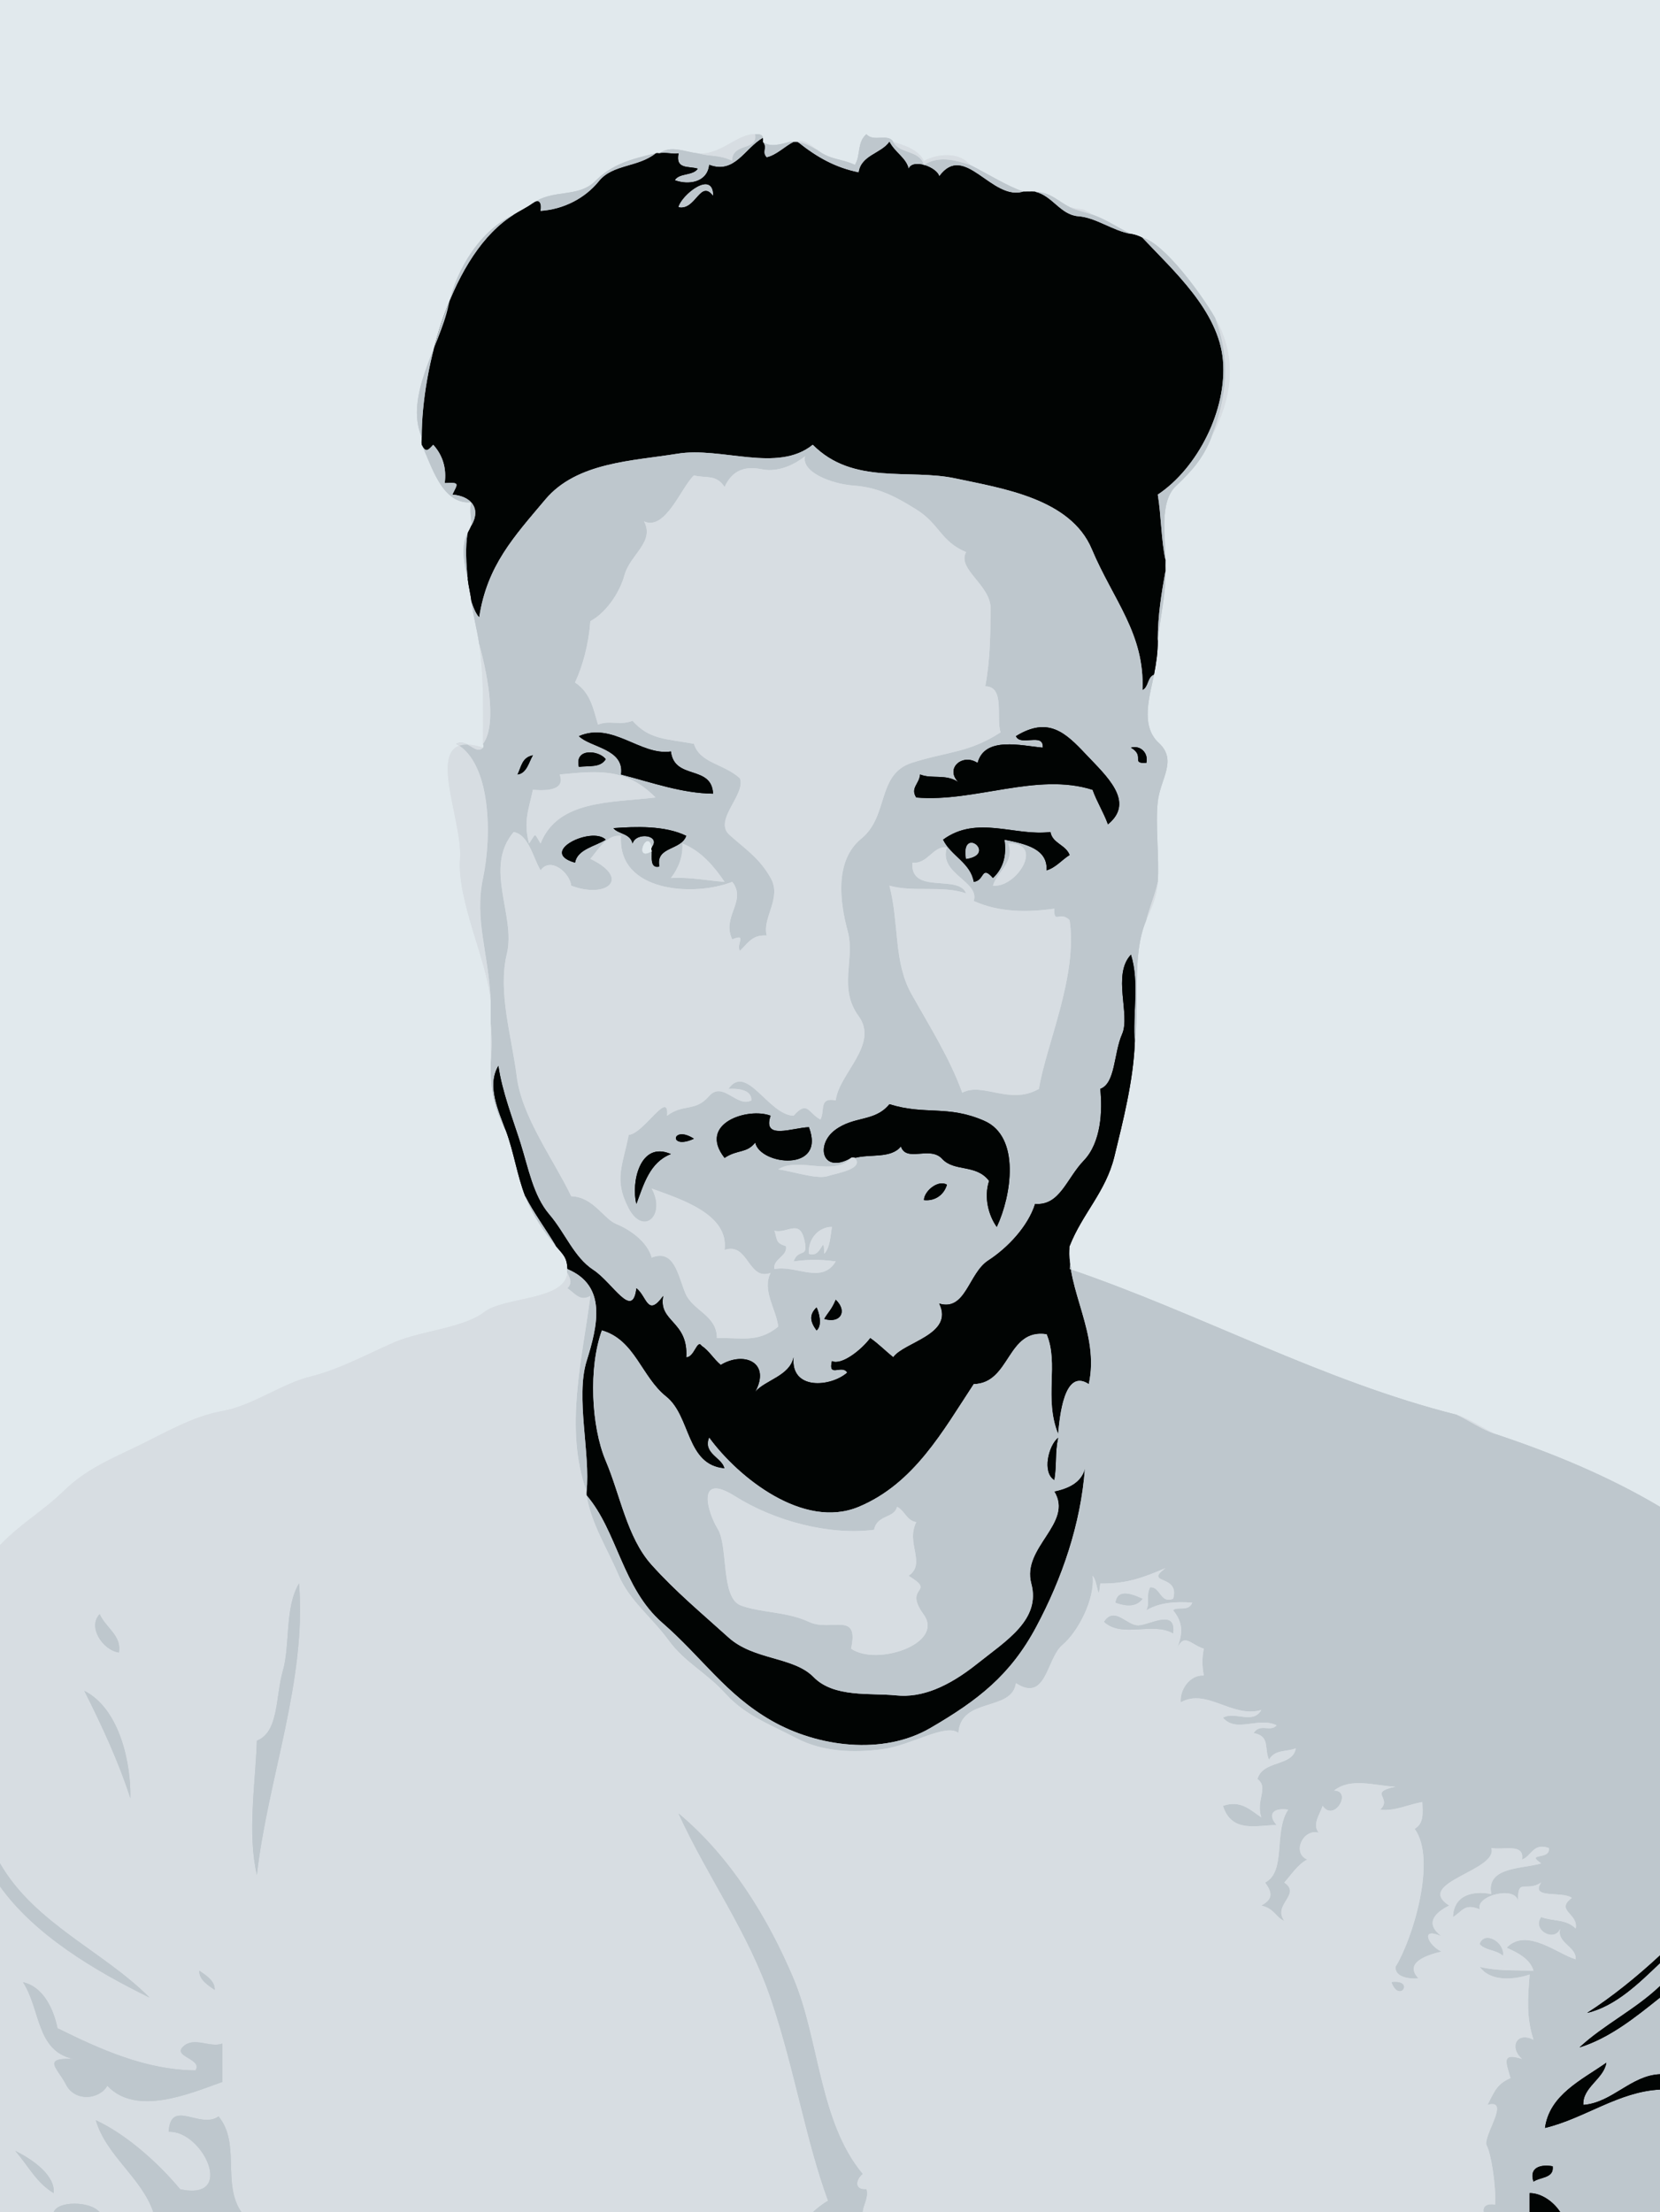 <svg xmlns="http://www.w3.org/2000/svg" xmlns:v="https://svgstorm.com"
viewBox = "0 0 433 577"
width="433"
height="577">
<g fill="None" fill-opacity="0.0" stroke="#E1E9ED" stroke-opacity="1.00" stroke-width="0.3"><path d="
M 0.00 403.00 
C 5.63 397.15 10.99 394.35 16.75 388.75 C 22.50 383.15 29.12 380.44 36.08 377.08 C 43.04 373.72 50.20 369.41 58.02 368.02 C 65.85 366.64 73.52 360.86 81.02 359.02 C 88.53 357.19 96.33 352.91 103.02 350.03 C 109.72 347.14 120.98 346.34 126.25 342.25 C 131.52 338.15 147.26 339.29 148.00 332.00
C 147.82 331.57 148.00 331.00 148.00 331.00
C 147.94 327.86 146.73 327.09 145.00 325.00
C 141.77 321.11 138.88 316.85 137.00 312.00
C 134.89 306.55 134.05 300.56 132.00 295.00
C 128.78 288.64 128.00 284.78 128.00 277.00
C 128.00 273.67 128.00 270.33 128.00 267.00
C 128.00 265.00 128.00 263.00 128.00 261.00
C 126.97 250.39 119.20 234.91 120.00 224.00 C 120.80 213.09 109.09 189.61 126.00 195.00
C 126.25 194.74 126.00 194.00 126.00 194.00
C 126.00 185.22 126.23 176.45 125.00 168.00
C 124.44 164.16 123.48 160.88 123.00 157.00
C 122.75 154.95 122.21 152.87 122.00 151.00
C 121.19 147.45 120.06 142.51 122.00 139.00
C 122.39 138.29 122.68 137.72 123.00 137.00
C 123.13 136.02 122.30 132.89 123.00 131.00
C 115.31 131.73 112.68 121.63 110.00 116.00
C 109.92 115.51 110.00 114.50 110.00 114.00
C 105.43 103.26 114.73 90.19 116.93 79.93 C 119.12 69.66 125.62 59.92 134.00 56.00
C 135.68 54.96 137.40 54.15 139.00 53.00
C 144.26 49.24 150.79 51.67 155.25 47.25 C 159.70 42.82 164.40 41.55 171.00 40.00
C 171.47 39.89 172.00 40.00 172.00 40.00
C 174.99 37.78 178.65 39.63 182.00 40.00
C 187.82 40.65 192.29 34.84 197.00 35.00
C 197.75 35.02 198.90 34.89 199.00 36.00
C 199.05 36.50 199.00 37.00 199.00 37.00
C 200.87 38.55 203.86 37.55 206.00 37.00
C 209.71 36.56 209.76 36.54 213.00 39.00
C 216.79 41.87 219.25 41.25 223.00 43.00
C 224.56 40.44 223.50 37.12 226.00 35.00
C 227.84 37.14 231.60 34.66 233.00 37.00
C 235.89 37.94 239.56 38.97 241.00 42.00
C 244.38 40.09 250.23 39.54 253.00 43.00
C 257.42 45.21 262.61 48.51 267.00 50.00
C 267.99 50.00 269.01 49.95 270.00 50.00
C 274.22 50.22 275.89 52.46 279.00 54.00
C 282.70 55.02 281.67 53.87 285.00 56.00
C 288.57 57.24 291.79 59.53 295.00 61.00
C 296.20 61.21 296.89 61.48 298.00 62.00
C 303.65 63.38 313.47 76.81 317.00 83.00
C 322.97 93.49 321.29 103.99 316.00 114.00
C 313.94 119.32 311.16 122.58 306.75 126.75 C 302.34 130.92 304.00 140.05 304.00 146.00
C 304.00 147.00 303.97 148.00 304.00 149.00
C 304.15 154.90 302.51 161.68 302.00 167.00
C 302.00 170.34 301.58 172.96 301.00 176.00
C 299.99 181.34 297.31 189.22 302.25 193.75 C 307.19 198.28 302.69 203.10 302.01 209.01 C 301.32 214.92 302.42 223.81 302.00 230.00
C 301.72 234.06 300.41 236.69 299.00 240.00
C 295.02 249.32 297.37 262.42 296.00 272.00
C 295.63 281.82 292.92 292.46 290.67 301.67 C 288.43 310.88 282.34 316.49 279.00 325.00
C 278.80 325.67 279.38 329.38 279.00 331.00
C 313.20 342.65 344.99 360.23 380.00 369.00
C 383.61 370.20 386.78 372.51 390.00 374.00
C 404.87 378.96 419.56 385.00 433.00 393.00
L 433.00 0.00
L 0.00 0.00
L 0.00 403.00 Z"/>
</g>
<g fill="None" fill-opacity="0.0" stroke="#D7DDE2" stroke-opacity="1.00" stroke-width="0.3"><path d="
M 182.00 40.00 
C 185.37 41.01 187.41 40.29 191.00 42.00
C 191.02 37.09 197.80 39.59 197.00 35.00
C 192.29 34.84 187.82 40.65 182.00 40.00 Z"/>
</g>
<g fill="None" fill-opacity="0.0" stroke="#BEC7CD" stroke-opacity="1.00" stroke-width="0.3"><path d="
M 182.00 40.00 
C 178.65 39.63 174.99 37.78 172.00 40.00
C 173.58 39.64 175.40 40.27 177.00 40.00
C 176.10 44.31 179.74 43.25 182.00 44.00
C 180.74 45.89 177.20 45.05 176.00 47.00
C 179.59 48.35 184.50 47.60 185.00 43.00
C 191.70 45.51 194.24 38.71 199.00 36.00
C 198.90 34.89 197.75 35.02 197.00 35.00
C 197.80 39.59 191.02 37.09 191.00 42.00
C 187.41 40.29 185.37 41.01 182.00 40.00 Z"/>
</g>
<g fill="None" fill-opacity="0.0" stroke="#BEC7CD" stroke-opacity="1.00" stroke-width="0.3"><path d="
M 213.00 39.00 
C 211.39 38.06 209.85 37.25 208.00 37.00
C 213.16 41.14 217.92 43.76 224.00 45.00
C 224.61 40.46 229.80 40.13 232.00 37.00
C 233.44 39.79 236.38 41.21 237.00 44.00
C 238.20 41.26 244.44 43.68 245.00 46.00
C 251.60 36.92 258.65 52.60 267.00 50.00
C 262.61 48.51 257.42 45.21 253.00 43.00
C 248.82 41.61 244.73 40.64 241.00 43.00
C 239.77 39.01 234.60 40.21 233.00 37.00
C 231.60 34.66 227.84 37.14 226.00 35.00
C 223.50 37.12 224.56 40.44 223.00 43.00
C 219.25 41.25 216.79 41.87 213.00 39.00 Z"/>
</g>
<g fill="None" fill-opacity="0.0" stroke="#010403" stroke-opacity="1.00" stroke-width="0.3"><path d="
M 172.00 40.00 
C 172.00 40.00 171.47 39.89 171.00 40.00
C 166.43 43.67 159.83 42.78 156.23 47.23 C 152.63 51.69 147.05 54.60 141.00 55.00
C 141.36 53.20 140.80 51.58 139.00 53.00
C 137.40 54.15 135.68 54.96 134.00 56.00
C 117.79 66.03 110.00 95.87 110.00 114.00
C 110.00 114.50 109.92 115.51 110.00 116.00
C 111.04 118.21 111.72 117.40 113.00 116.00
C 115.51 118.77 116.52 122.19 116.00 126.00
C 120.17 125.74 119.32 126.20 118.00 129.00
C 122.66 129.37 125.61 132.38 123.00 137.00
C 122.68 137.72 122.39 138.29 122.00 139.00
C 121.29 142.34 121.62 147.59 122.00 151.00
C 122.21 152.87 122.75 154.95 123.00 157.00
C 123.24 157.92 124.15 160.28 125.00 161.00
C 127.06 147.49 134.05 140.02 142.26 130.26 C 150.47 120.50 165.14 120.23 176.68 118.34 C 188.21 116.44 202.83 123.45 212.00 116.00
C 222.55 126.63 237.07 122.17 249.22 124.78 C 261.38 127.38 279.23 130.00 284.78 143.22 C 290.33 156.45 298.66 165.35 298.00 180.00
C 299.64 179.29 299.29 176.62 301.00 176.00
C 301.58 172.96 302.00 170.34 302.00 167.00
C 302.00 160.47 302.98 154.67 304.00 149.00
C 303.97 148.00 304.00 147.00 304.00 146.00
C 302.88 140.88 302.91 134.53 302.00 129.00
C 312.40 122.08 320.10 106.93 319.00 94.00 C 317.90 81.07 306.02 70.54 298.00 62.00
C 296.89 61.48 296.20 61.21 295.00 61.00
C 290.18 60.17 285.92 56.75 281.26 56.40 C 276.59 56.05 274.57 51.04 270.00 50.00
C 269.01 49.95 267.99 50.00 267.00 50.00
C 258.65 52.60 251.60 36.92 245.00 46.00
C 244.44 43.68 238.20 41.26 237.00 44.00
C 236.38 41.21 233.44 39.79 232.00 37.00
C 229.80 40.13 224.61 40.46 224.00 45.00
C 217.92 43.76 213.16 41.14 208.00 37.00
C 207.51 36.93 207.00 37.00 207.00 37.00
C 204.79 38.07 202.59 40.41 200.00 41.00
C 198.64 39.62 200.33 38.47 199.00 37.00
C 199.00 37.00 199.05 36.50 199.00 36.00
C 194.24 38.71 191.70 45.51 185.00 43.00
C 184.50 47.60 179.59 48.35 176.00 47.00
C 177.20 45.05 180.74 45.89 182.00 44.00
C 179.74 43.25 176.10 44.31 177.00 40.00
C 175.40 40.27 173.58 39.64 172.00 40.00
M 186.00 51.00 
C 182.61 46.65 181.46 54.96 177.00 54.00
C 177.82 50.85 185.95 44.31 186.00 51.00 Z"/>
</g>
<g fill="None" fill-opacity="0.0" stroke="#D7DDE2" stroke-opacity="1.00" stroke-width="0.3"><path d="
M 206.00 37.00 
C 206.47 36.88 207.00 37.00 207.00 37.00
C 207.00 37.00 207.51 36.93 208.00 37.00
C 209.85 37.25 211.39 38.06 213.00 39.00
C 209.76 36.54 209.71 36.56 206.00 37.00 Z"/>
</g>
<g fill="None" fill-opacity="0.0" stroke="#BEC7CD" stroke-opacity="1.00" stroke-width="0.3"><path d="
M 207.00 37.00 
C 207.00 37.00 206.47 36.88 206.00 37.00
C 203.86 37.55 200.87 38.55 199.00 37.00
C 200.33 38.47 198.64 39.62 200.00 41.00
C 202.59 40.41 204.79 38.07 207.00 37.00 Z"/>
</g>
<g fill="None" fill-opacity="0.0" stroke="#D7DDE2" stroke-opacity="1.00" stroke-width="0.3"><path d="
M 253.00 43.00 
C 250.23 39.54 244.38 40.09 241.00 42.00
C 239.56 38.97 235.89 37.94 233.00 37.00
C 234.60 40.21 239.77 39.01 241.00 43.00
C 244.73 40.64 248.82 41.61 253.00 43.00 Z"/>
</g>
<g fill="None" fill-opacity="0.0" stroke="#BEC7CD" stroke-opacity="1.00" stroke-width="0.3"><path d="
M 139.00 53.00 
C 140.80 51.58 141.36 53.20 141.00 55.00
C 147.05 54.60 152.63 51.69 156.23 47.23 C 159.83 42.78 166.43 43.67 171.00 40.00
C 164.40 41.55 159.70 42.82 155.25 47.25 C 150.79 51.67 144.26 49.24 139.00 53.00 Z"/>
</g>
<g fill="None" fill-opacity="0.0" stroke="#BEC7CD" stroke-opacity="1.00" stroke-width="0.3"><path d="
M 186.00 51.00 
C 185.95 44.31 177.82 50.85 177.00 54.00
C 181.46 54.96 182.61 46.65 186.00 51.00 Z"/>
</g>
<g fill="None" fill-opacity="0.0" stroke="#BEC7CD" stroke-opacity="1.00" stroke-width="0.3"><path d="
M 295.00 61.00 
C 291.79 59.53 288.57 57.24 285.00 56.00
C 282.92 55.28 280.71 54.85 279.00 54.00
C 275.89 52.46 274.22 50.22 270.00 50.00
C 274.57 51.04 276.59 56.05 281.26 56.40 C 285.92 56.75 290.18 60.17 295.00 61.00 Z"/>
</g>
<g fill="None" fill-opacity="0.0" stroke="#D7DDE2" stroke-opacity="1.00" stroke-width="0.3"><path d="
M 279.00 54.00 
C 280.71 54.85 282.92 55.28 285.00 56.00
C 281.67 53.87 282.70 55.02 279.00 54.00 Z"/>
</g>
<g fill="None" fill-opacity="0.0" stroke="#BEC7CD" stroke-opacity="1.00" stroke-width="0.3"><path d="
M 110.00 114.00 
C 110.00 95.87 117.79 66.03 134.00 56.00
C 125.62 59.92 119.12 69.66 116.93 79.93 C 114.73 90.19 105.43 103.26 110.00 114.00 Z"/>
</g>
<g fill="None" fill-opacity="0.0" stroke="#BEC7CD" stroke-opacity="1.00" stroke-width="0.3"><path d="
M 298.00 62.00 
C 306.02 70.54 317.90 81.07 319.00 94.00 C 320.10 106.93 312.40 122.08 302.00 129.00
C 302.91 134.53 302.88 140.88 304.00 146.00
C 304.00 140.05 302.34 130.92 306.75 126.75 C 311.16 122.58 313.94 119.32 316.00 114.00
C 320.07 103.50 321.08 93.77 317.00 83.00
C 313.47 76.81 303.65 63.38 298.00 62.00 Z"/>
</g>
<g fill="None" fill-opacity="0.0" stroke="#D7DDE2" stroke-opacity="1.00" stroke-width="0.3"><path d="
M 316.00 114.00 
C 321.29 103.99 322.97 93.49 317.00 83.00
C 321.08 93.77 320.07 103.50 316.00 114.00 Z"/>
</g>
<g fill="None" fill-opacity="0.0" stroke="#BEC7CD" stroke-opacity="1.00" stroke-width="0.3"><path d="
M 123.00 137.00 
C 125.61 132.38 122.66 129.37 118.00 129.00
C 119.32 126.20 120.17 125.74 116.00 126.00
C 116.52 122.19 115.51 118.77 113.00 116.00
C 111.72 117.40 111.04 118.21 110.00 116.00
C 112.68 121.63 115.31 131.73 123.00 131.00
C 122.30 132.89 123.13 136.02 123.00 137.00 Z"/>
</g>
<g fill="None" fill-opacity="0.0" stroke="#BEC7CD" stroke-opacity="1.00" stroke-width="0.3"><path d="
M 123.00 157.00 
C 123.48 160.88 124.44 164.16 125.00 168.00
C 126.56 173.67 130.05 188.53 126.00 194.00
C 126.00 194.00 126.25 194.74 126.00 195.00
C 124.02 197.06 121.97 192.51 119.00 194.00
C 128.14 199.03 128.31 218.08 126.00 229.00 C 123.69 239.92 127.43 248.52 128.00 261.00
C 128.00 263.00 128.00 265.00 128.00 267.00
C 128.30 270.14 128.30 273.92 128.00 277.00
C 128.00 284.78 128.78 288.64 132.00 295.00
C 130.12 289.90 126.90 283.21 130.00 278.00
C 130.96 284.74 133.78 291.93 135.77 298.23 C 137.76 304.53 139.05 311.84 143.25 316.75 C 147.45 321.67 149.68 327.93 154.75 331.25 C 159.82 334.57 165.03 344.44 166.00 336.00
C 168.76 338.12 168.85 343.73 173.00 338.00
C 171.62 344.83 179.60 344.49 179.00 354.00
C 181.11 354.07 181.82 349.23 183.00 351.00
C 185.06 352.39 185.98 354.29 188.00 356.00
C 194.07 352.33 201.13 355.36 197.00 363.00
C 199.62 359.94 205.99 358.89 207.00 354.00
C 206.16 362.68 216.68 361.80 221.00 358.00
C 219.64 355.73 215.93 359.51 217.00 355.00
C 219.53 356.20 224.76 352.02 227.00 349.00
C 229.15 350.49 231.14 352.52 233.00 354.00
C 235.81 350.02 248.93 348.10 245.00 340.00
C 251.92 342.06 252.64 332.09 257.77 328.77 C 262.89 325.45 268.19 319.81 270.00 314.00
C 276.45 314.53 278.18 307.41 282.70 302.70 C 287.23 298.00 287.61 289.70 287.00 284.00
C 290.99 282.55 290.48 274.76 292.70 269.70 C 294.92 264.65 290.05 254.24 295.00 249.00
C 297.25 256.17 295.39 264.41 296.00 272.00
C 297.37 262.42 295.02 249.32 299.00 240.00
C 299.77 236.94 301.52 232.66 302.00 230.00
C 302.42 223.81 301.32 214.92 302.01 209.01 C 302.69 203.10 307.19 198.28 302.25 193.75 C 297.31 189.22 299.99 181.34 301.00 176.00
C 299.29 176.62 299.64 179.29 298.00 180.00
C 298.66 165.35 290.33 156.45 284.78 143.22 C 279.23 130.00 261.38 127.38 249.22 124.78 C 237.07 122.17 222.55 126.63 212.00 116.00
C 202.83 123.45 188.21 116.44 176.68 118.34 C 165.14 120.23 150.47 120.50 142.26 130.26 C 134.05 140.02 127.06 147.49 125.00 161.00
C 124.15 160.28 123.24 157.92 123.00 157.00
M 210.00 119.00 
C 208.93 123.08 216.79 126.22 222.69 126.65 C 228.60 127.07 233.05 129.13 239.08 132.92 C 245.11 136.70 245.31 141.18 252.00 144.00
C 249.53 148.44 258.47 152.59 258.39 158.75 C 258.32 164.92 258.37 171.63 257.00 179.00
C 262.25 179.01 259.73 187.40 261.00 191.00
C 252.80 196.35 247.24 195.98 237.93 198.93 C 228.62 201.88 231.92 212.79 224.70 218.70 C 217.47 224.60 219.18 235.69 221.13 242.92 C 223.09 250.14 218.57 257.66 223.97 265.03 C 229.37 272.41 218.76 280.10 218.00 287.00
C 213.50 286.11 215.27 289.67 214.00 292.00
C 210.72 290.17 210.63 286.90 207.00 291.00
C 200.41 290.79 194.76 277.20 190.00 284.00
C 192.22 283.87 196.08 284.07 196.00 287.00
C 192.19 289.02 188.54 281.75 184.92 285.92 C 181.30 290.08 178.34 287.76 174.00 291.00
C 174.57 283.93 167.97 295.66 164.00 296.00
C 162.40 304.11 160.08 307.65 163.93 315.07 C 167.77 322.50 173.82 317.03 170.00 310.00
C 177.68 312.81 190.18 316.68 189.00 326.00
C 195.27 323.90 195.07 334.17 201.00 332.00
C 198.71 336.51 202.44 341.40 203.00 346.00
C 197.61 350.43 193.01 348.75 187.00 349.00
C 187.03 343.00 180.69 341.93 178.75 337.25 C 176.82 332.57 175.87 325.68 170.00 328.00
C 168.79 323.69 164.06 320.58 160.75 319.24 C 157.45 317.91 154.78 312.19 149.00 312.00
C 144.52 302.61 136.11 291.35 134.79 280.77 C 133.46 270.19 129.80 258.73 132.21 248.77 C 134.63 238.81 126.06 226.33 134.00 217.00
C 137.93 217.78 138.95 223.49 141.00 227.00
C 143.65 223.35 148.63 227.66 149.00 231.00
C 158.21 234.50 164.74 229.19 154.00 224.00
C 156.10 221.54 158.28 217.57 162.00 218.00
C 160.96 232.78 181.12 233.92 191.00 230.00
C 194.94 235.05 188.12 239.04 191.00 245.00
C 195.04 243.37 191.90 246.23 193.00 248.00
C 195.42 245.62 196.34 243.79 200.00 244.00
C 198.72 239.42 204.03 234.25 201.02 228.98 C 198.02 223.70 194.50 221.55 190.26 217.74 C 186.01 213.94 194.63 207.16 193.00 203.00
C 188.75 199.13 182.63 199.13 181.00 194.00
C 173.63 192.65 169.39 192.93 165.00 188.00
C 161.78 189.29 158.93 187.75 156.00 189.00
C 154.75 185.06 154.20 180.83 150.00 178.00
C 152.09 173.48 153.54 167.95 154.00 162.00
C 157.61 160.12 161.46 155.21 162.92 149.92 C 164.39 144.64 170.83 141.35 168.00 136.00
C 173.58 138.52 177.65 127.16 181.00 124.00
C 184.28 124.81 186.73 123.63 189.00 127.00
C 191.04 122.65 194.21 121.49 198.75 122.40 C 203.29 123.30 207.63 120.89 210.00 119.00
M 289.00 215.00 
C 287.85 211.82 286.13 209.18 285.00 206.00
C 270.48 201.36 254.20 209.32 239.00 208.00
C 237.39 205.51 239.81 204.47 240.00 202.00
C 243.09 203.25 246.70 201.77 250.00 204.00
C 246.39 200.43 251.09 196.37 255.00 199.00
C 256.85 191.94 266.47 194.52 272.00 195.00
C 272.30 190.91 266.19 194.78 265.00 192.00
C 273.44 186.80 277.93 191.09 283.25 196.75 C 288.58 202.40 296.20 209.13 289.00 215.00
M 175.00 196.00 
C 175.91 203.57 185.62 199.39 186.00 207.00
C 177.88 206.91 170.20 204.12 162.00 202.00
C 162.93 195.27 154.03 194.99 151.00 192.00
C 159.84 188.19 167.05 197.18 175.00 196.00
M 299.00 199.00 
C 294.80 199.11 298.82 197.25 295.00 195.00
C 297.54 194.28 299.64 196.49 299.00 199.00
M 158.00 198.00 
C 156.63 200.24 153.89 199.69 151.00 200.00
C 149.81 195.09 156.11 195.60 158.00 198.00
M 139.00 197.00 
C 137.98 198.67 137.42 201.70 135.00 202.00
C 136.03 199.83 136.18 197.55 139.00 197.00
M 171.00 208.00 
C 159.31 209.39 145.50 208.62 141.00 220.00
C 139.23 217.02 139.87 217.32 138.00 220.00
C 136.46 214.24 137.95 211.03 139.00 206.00
C 143.56 206.35 147.38 205.79 146.00 202.00
C 156.45 200.97 163.40 200.36 171.00 208.00
M 170.00 222.00 
C 165.13 224.98 168.86 215.89 170.00 221.00
C 172.56 217.78 165.88 216.91 165.00 220.00
C 164.35 217.29 161.29 217.59 160.00 216.00
C 165.65 215.59 173.37 215.25 179.00 218.00
C 177.66 221.88 170.92 220.71 172.00 226.00
C 169.47 226.63 170.10 223.47 170.00 222.00
M 274.00 217.00 
C 274.51 219.99 277.96 220.28 279.00 223.00
C 276.91 224.32 275.40 226.29 273.00 227.00
C 273.30 221.48 267.84 220.14 262.00 219.00
C 262.58 222.90 261.83 226.36 259.00 229.00
C 255.90 225.48 256.90 229.70 254.00 230.00
C 253.19 225.05 248.03 223.20 246.00 219.00
C 254.82 212.51 264.83 218.20 274.00 217.00
M 158.00 219.00 
C 155.37 220.70 150.57 221.49 150.00 225.00
C 140.17 222.24 154.39 215.40 158.00 219.00
M 189.00 230.00 
C 184.40 229.69 180.18 228.72 175.00 229.00
C 177.01 226.41 178.19 223.38 178.00 220.00
C 183.04 221.99 186.38 226.18 189.00 230.00
M 259.00 231.00 
C 260.16 227.21 264.75 224.90 263.00 220.00
C 272.61 219.73 265.22 231.63 259.00 231.00
M 247.00 221.00 
C 244.70 227.94 255.62 229.81 254.00 235.00
C 260.76 238.03 268.07 237.97 275.00 237.00
C 274.92 241.26 276.39 237.40 279.00 240.00
C 281.18 254.61 272.78 272.73 271.00 284.00
C 263.35 288.36 256.40 282.13 251.00 285.00
C 247.70 275.90 242.47 267.68 237.75 259.25 C 233.02 250.82 234.59 240.93 232.00 231.00
C 238.36 232.78 245.74 230.87 252.00 233.00
C 250.08 227.93 237.37 233.45 238.00 225.00
C 242.02 225.44 243.37 220.52 247.00 221.00
M 223.00 302.00 
C 225.42 304.85 218.63 305.91 215.78 306.78 C 212.93 307.64 206.12 305.34 203.00 305.00
C 208.15 301.59 217.67 307.02 222.00 302.00
C 214.39 306.34 212.71 298.59 217.77 294.77 C 222.83 290.95 228.13 292.72 232.00 288.00
C 241.43 290.93 247.09 288.14 256.69 292.31 C 266.30 296.47 263.80 311.95 260.00 320.00
C 257.89 317.07 256.58 312.30 258.00 308.00
C 254.60 303.52 248.94 305.72 245.75 302.24 C 242.56 298.77 236.40 303.27 235.00 299.00
C 232.45 302.24 226.94 300.93 223.00 302.00
M 201.00 291.00 
C 198.78 297.50 206.81 294.09 211.00 294.00
C 215.54 305.86 198.25 303.91 197.00 298.00
C 194.72 300.88 192.40 299.73 189.00 302.00
C 181.88 292.94 195.20 288.75 201.00 291.00
M 181.00 297.00 
C 174.28 300.10 175.21 293.26 181.00 297.00
M 175.00 301.00 
C 169.48 303.14 167.92 308.85 166.00 314.00
C 164.58 308.53 166.89 297.45 175.00 301.00
M 247.00 309.00 
C 246.23 311.64 243.88 313.33 241.00 313.00
C 241.11 310.51 244.84 307.62 247.00 309.00
M 207.00 329.00 
C 211.25 328.45 213.68 328.45 218.00 329.00
C 214.33 335.07 207.62 329.86 202.00 331.00
C 201.52 328.34 205.53 327.68 205.00 325.00
C 202.22 324.26 202.77 323.17 202.00 321.00
C 205.31 321.81 208.50 317.90 209.77 323.23 C 211.04 328.56 208.35 325.31 207.00 329.00
M 217.00 320.00 
C 216.60 322.30 216.54 325.37 215.00 327.00
C 214.81 321.17 214.40 328.43 211.00 327.00
C 210.70 323.06 213.62 319.97 217.00 320.00
M 218.00 339.00 
C 221.18 342.07 219.14 345.27 215.00 344.00
C 215.99 342.27 216.92 341.62 218.00 339.00
M 213.00 347.00 
C 211.38 344.81 210.95 342.97 213.00 341.00
C 213.61 342.26 214.59 345.65 213.00 347.00 Z"/>
</g>
<g fill="None" fill-opacity="0.0" stroke="#D7DDE2" stroke-opacity="1.00" stroke-width="0.3"><path d="
M 210.00 119.00 
C 207.63 120.89 203.29 123.30 198.75 122.40 C 194.21 121.49 191.04 122.65 189.00 127.00
C 186.73 123.63 184.28 124.81 181.00 124.00
C 177.65 127.16 173.58 138.52 168.00 136.00
C 170.83 141.35 164.39 144.64 162.92 149.92 C 161.46 155.21 157.61 160.12 154.00 162.00
C 153.54 167.95 152.09 173.48 150.00 178.00
C 154.20 180.83 154.75 185.06 156.00 189.00
C 158.93 187.75 161.78 189.29 165.00 188.00
C 169.39 192.93 173.63 192.65 181.00 194.00
C 182.63 199.13 188.75 199.13 193.00 203.00
C 194.63 207.16 186.01 213.94 190.26 217.74 C 194.50 221.55 198.02 223.70 201.02 228.98 C 204.03 234.25 198.72 239.42 200.00 244.00
C 196.34 243.79 195.42 245.62 193.00 248.00
C 191.90 246.23 195.04 243.37 191.00 245.00
C 188.12 239.04 194.94 235.05 191.00 230.00
C 181.12 233.92 160.96 232.78 162.00 218.00
C 158.28 217.57 156.10 221.54 154.00 224.00
C 164.74 229.19 158.21 234.50 149.00 231.00
C 148.63 227.66 143.65 223.35 141.00 227.00
C 138.95 223.49 137.93 217.78 134.00 217.00
C 126.06 226.33 134.63 238.81 132.21 248.77 C 129.80 258.73 133.46 270.19 134.79 280.77 C 136.11 291.35 144.52 302.61 149.00 312.00
C 154.78 312.19 157.45 317.91 160.75 319.24 C 164.06 320.58 168.79 323.69 170.00 328.00
C 175.87 325.68 176.82 332.57 178.75 337.25 C 180.69 341.93 187.03 343.00 187.00 349.00
C 193.01 348.75 197.61 350.43 203.00 346.00
C 202.44 341.40 198.71 336.51 201.00 332.00
C 195.07 334.17 195.27 323.90 189.00 326.00
C 190.18 316.68 177.68 312.81 170.00 310.00
C 173.82 317.03 167.77 322.50 163.93 315.07 C 160.08 307.65 162.40 304.11 164.00 296.00
C 167.97 295.66 174.57 283.93 174.00 291.00
C 178.34 287.76 181.30 290.08 184.92 285.92 C 188.54 281.75 192.19 289.02 196.00 287.00
C 196.08 284.07 192.22 283.87 190.00 284.00
C 194.76 277.20 200.41 290.79 207.00 291.00
C 210.63 286.90 210.72 290.17 214.00 292.00
C 215.27 289.67 213.50 286.11 218.00 287.00
C 218.76 280.10 229.37 272.41 223.97 265.03 C 218.57 257.66 223.09 250.14 221.13 242.92 C 219.18 235.69 217.47 224.60 224.70 218.70 C 231.92 212.79 228.62 201.88 237.93 198.93 C 247.24 195.98 252.80 196.35 261.00 191.00
C 259.73 187.40 262.25 179.01 257.00 179.00
C 258.37 171.63 258.32 164.92 258.39 158.75 C 258.47 152.59 249.53 148.44 252.00 144.00
C 245.31 141.18 245.11 136.70 239.08 132.92 C 233.05 129.13 228.60 127.07 222.69 126.65 C 216.79 126.22 208.93 123.08 210.00 119.00 Z"/>
</g>
<g fill="None" fill-opacity="0.0" stroke="#BEC7CD" stroke-opacity="1.00" stroke-width="0.3"><path d="
M 122.00 151.00 
C 121.62 147.59 121.29 142.34 122.00 139.00
C 120.06 142.51 121.19 147.45 122.00 151.00 Z"/>
</g>
<g fill="None" fill-opacity="0.0" stroke="#BEC7CD" stroke-opacity="1.00" stroke-width="0.3"><path d="
M 302.00 167.00 
C 302.51 161.68 304.15 154.90 304.00 149.00
C 302.98 154.67 302.00 160.47 302.00 167.00 Z"/>
</g>
<g fill="None" fill-opacity="0.0" stroke="#D7DDE2" stroke-opacity="1.00" stroke-width="0.3"><path d="
M 126.00 194.00 
C 130.05 188.53 126.56 173.67 125.00 168.00
C 126.23 176.45 126.00 185.22 126.00 194.00 Z"/>
</g>
<g fill="None" fill-opacity="0.0" stroke="#010403" stroke-opacity="1.00" stroke-width="0.3"><path d="
M 289.00 215.00 
C 296.20 209.13 288.58 202.40 283.25 196.75 C 277.93 191.09 273.44 186.80 265.00 192.00
C 266.19 194.78 272.30 190.91 272.00 195.00
C 266.47 194.52 256.85 191.94 255.00 199.00
C 251.09 196.37 246.39 200.43 250.00 204.00
C 246.70 201.77 243.09 203.25 240.00 202.00
C 239.81 204.47 237.39 205.51 239.00 208.00
C 254.20 209.32 270.48 201.36 285.00 206.00
C 286.13 209.18 287.85 211.82 289.00 215.00 Z"/>
</g>
<g fill="None" fill-opacity="0.0" stroke="#010403" stroke-opacity="1.00" stroke-width="0.3"><path d="
M 175.00 196.00 
C 167.05 197.18 159.84 188.19 151.00 192.00
C 154.03 194.99 162.93 195.27 162.00 202.00
C 170.20 204.12 177.88 206.91 186.00 207.00
C 185.62 199.39 175.91 203.57 175.00 196.00 Z"/>
</g>
<g fill="None" fill-opacity="0.0" stroke="#D7DDE2" stroke-opacity="1.00" stroke-width="0.3"><path d="
M 128.00 261.00 
C 127.43 248.52 123.69 239.92 126.00 229.00 C 128.31 218.08 128.14 199.03 119.00 194.00
C 121.97 192.51 124.02 197.06 126.00 195.00
C 109.09 189.61 120.80 213.09 120.00 224.00 C 119.20 234.91 126.97 250.39 128.00 261.00 Z"/>
</g>
<g fill="None" fill-opacity="0.0" stroke="#010403" stroke-opacity="1.00" stroke-width="0.3"><path d="
M 299.00 199.00 
C 299.64 196.49 297.54 194.28 295.00 195.00
C 298.82 197.25 294.80 199.11 299.00 199.00 Z"/>
</g>
<g fill="None" fill-opacity="0.0" stroke="#010403" stroke-opacity="1.00" stroke-width="0.3"><path d="
M 158.00 198.00 
C 156.11 195.60 149.81 195.09 151.00 200.00
C 153.89 199.69 156.63 200.24 158.00 198.00 Z"/>
</g>
<g fill="None" fill-opacity="0.0" stroke="#010403" stroke-opacity="1.00" stroke-width="0.3"><path d="
M 139.00 197.00 
C 136.18 197.55 136.03 199.83 135.00 202.00
C 137.42 201.70 137.98 198.67 139.00 197.00 Z"/>
</g>
<g fill="None" fill-opacity="0.0" stroke="#D7DDE2" stroke-opacity="1.00" stroke-width="0.3"><path d="
M 171.00 208.00 
C 163.40 200.36 156.45 200.97 146.00 202.00
C 147.38 205.79 143.56 206.35 139.00 206.00
C 137.95 211.03 136.46 214.24 138.00 220.00
C 139.87 217.32 139.23 217.02 141.00 220.00
C 145.50 208.62 159.31 209.39 171.00 208.00 Z"/>
</g>
<g fill="None" fill-opacity="0.0" stroke="#010403" stroke-opacity="1.00" stroke-width="0.3"><path d="
M 170.00 221.00 
C 169.76 221.31 170.00 222.00 170.00 222.00
C 170.10 223.47 169.47 226.63 172.00 226.00
C 170.92 220.71 177.66 221.88 179.00 218.00
C 173.37 215.25 165.65 215.59 160.00 216.00
C 161.29 217.59 164.35 217.29 165.00 220.00
C 165.88 216.91 172.56 217.78 170.00 221.00 Z"/>
</g>
<g fill="None" fill-opacity="0.0" stroke="#010403" stroke-opacity="1.00" stroke-width="0.3"><path d="
M 274.00 217.00 
C 264.83 218.20 254.82 212.51 246.00 219.00
C 248.03 223.20 253.19 225.05 254.00 230.00
C 256.90 229.70 255.90 225.48 259.00 229.00
C 261.83 226.36 262.58 222.90 262.00 219.00
C 267.84 220.14 273.30 221.48 273.00 227.00
C 275.40 226.29 276.91 224.32 279.00 223.00
C 277.96 220.28 274.51 219.99 274.00 217.00
M 252.00 224.00 
C 250.56 215.27 260.20 222.79 252.00 224.00 Z"/>
</g>
<g fill="None" fill-opacity="0.0" stroke="#010403" stroke-opacity="1.00" stroke-width="0.3"><path d="
M 158.00 219.00 
C 154.39 215.40 140.17 222.24 150.00 225.00
C 150.57 221.49 155.37 220.70 158.00 219.00 Z"/>
</g>
<g fill="None" fill-opacity="0.0" stroke="#E1E9ED" stroke-opacity="1.00" stroke-width="0.3"><path d="
M 170.00 222.00 
C 170.00 222.00 169.76 221.31 170.00 221.00
C 168.86 215.89 165.13 224.98 170.00 222.00 Z"/>
</g>
<g fill="None" fill-opacity="0.0" stroke="#BEC7CD" stroke-opacity="1.00" stroke-width="0.3"><path d="
M 252.00 224.00 
C 260.20 222.79 250.56 215.27 252.00 224.00 Z"/>
</g>
<g fill="None" fill-opacity="0.0" stroke="#D7DDE2" stroke-opacity="1.00" stroke-width="0.3"><path d="
M 189.00 230.00 
C 186.38 226.18 183.04 221.99 178.00 220.00
C 178.19 223.38 177.01 226.41 175.00 229.00
C 180.18 228.72 184.40 229.69 189.00 230.00 Z"/>
</g>
<g fill="None" fill-opacity="0.0" stroke="#D7DDE2" stroke-opacity="1.00" stroke-width="0.3"><path d="
M 259.00 231.00 
C 265.22 231.63 272.61 219.73 263.00 220.00
C 264.75 224.90 260.16 227.21 259.00 231.00 Z"/>
</g>
<g fill="None" fill-opacity="0.0" stroke="#D7DDE2" stroke-opacity="1.00" stroke-width="0.3"><path d="
M 247.00 221.00 
C 243.37 220.52 242.02 225.44 238.00 225.00
C 237.37 233.45 250.08 227.93 252.00 233.00
C 245.74 230.87 238.36 232.78 232.00 231.00
C 234.59 240.93 233.02 250.82 237.75 259.25 C 242.47 267.68 247.70 275.90 251.00 285.00
C 256.40 282.13 263.35 288.36 271.00 284.00
C 272.78 272.73 281.18 254.61 279.00 240.00
C 276.39 237.40 274.92 241.26 275.00 237.00
C 268.07 237.97 260.76 238.03 254.00 235.00
C 255.62 229.81 244.70 227.94 247.00 221.00 Z"/>
</g>
<g fill="None" fill-opacity="0.0" stroke="#D7DDE2" stroke-opacity="1.00" stroke-width="0.3"><path d="
M 299.00 240.00 
C 300.41 236.69 301.72 234.06 302.00 230.00
C 301.52 232.66 299.77 236.94 299.00 240.00 Z"/>
</g>
<g fill="None" fill-opacity="0.0" stroke="#010403" stroke-opacity="1.00" stroke-width="0.3"><path d="
M 132.00 295.00 
C 134.05 300.56 134.89 306.55 137.00 312.00
C 138.99 316.02 142.63 321.01 145.00 325.00
C 146.73 327.09 147.94 327.86 148.00 331.00
C 158.38 335.34 155.93 345.66 153.01 355.01 C 150.09 364.36 154.05 379.30 153.00 389.00
C 152.95 389.49 153.00 390.00 153.00 390.00
C 161.05 399.38 162.33 414.19 172.75 423.25 C 183.17 432.31 189.23 441.90 201.23 448.77 C 213.23 455.65 230.30 457.92 242.69 450.69 C 255.09 443.47 263.55 436.95 270.30 424.30 C 277.06 411.66 281.92 397.49 283.00 383.00
C 282.02 386.75 278.62 388.21 275.00 389.00
C 280.06 397.32 266.45 403.54 269.00 413.00 C 271.56 422.46 262.42 427.93 254.92 433.92 C 247.42 439.91 240.49 442.89 233.75 442.19 C 227.00 441.49 217.55 442.85 212.23 437.42 C 206.91 432.00 196.64 433.08 189.97 427.03 C 183.30 420.98 176.27 415.18 169.92 408.08 C 163.56 400.98 161.81 389.96 158.00 381.00 C 154.20 372.04 153.48 356.66 157.00 347.00
C 165.62 349.46 167.28 359.09 173.75 364.25 C 180.23 369.41 178.87 382.13 189.00 383.00
C 188.48 380.17 183.38 379.13 185.00 375.00
C 192.49 385.26 209.54 399.05 224.00 393.00 C 238.46 386.96 245.97 373.20 254.00 361.00
C 263.65 360.80 262.58 346.44 273.00 348.00
C 276.26 355.81 272.24 364.54 276.00 374.00
C 276.42 369.80 277.49 356.71 284.00 361.00
C 286.90 347.87 278.16 336.50 279.00 325.00
C 282.34 316.49 288.43 310.88 290.67 301.67 C 292.92 292.46 295.63 281.82 296.00 272.00
C 295.39 264.41 297.25 256.17 295.00 249.00
C 290.05 254.24 294.92 264.65 292.70 269.70 C 290.48 274.76 290.99 282.55 287.00 284.00
C 287.61 289.70 287.23 298.00 282.70 302.70 C 278.18 307.41 276.45 314.53 270.00 314.00
C 268.19 319.81 262.89 325.45 257.77 328.77 C 252.64 332.09 251.92 342.06 245.00 340.00
C 248.93 348.10 235.81 350.02 233.00 354.00
C 231.14 352.52 229.15 350.49 227.00 349.00
C 224.76 352.02 219.53 356.20 217.00 355.00
C 215.93 359.51 219.64 355.73 221.00 358.00
C 216.68 361.80 206.16 362.68 207.00 354.00
C 205.99 358.89 199.62 359.94 197.00 363.00
C 201.13 355.36 194.07 352.33 188.00 356.00
C 185.98 354.29 185.06 352.39 183.00 351.00
C 181.82 349.23 181.11 354.07 179.00 354.00
C 179.60 344.49 171.62 344.83 173.00 338.00
C 168.85 343.73 168.76 338.12 166.00 336.00
C 165.03 344.44 159.82 334.57 154.75 331.25 C 149.68 327.93 147.45 321.67 143.25 316.75 C 139.05 311.84 137.76 304.53 135.77 298.23 C 133.78 291.93 130.96 284.74 130.00 278.00
C 126.90 283.21 130.12 289.90 132.00 295.00 Z"/>
</g>
<g fill="None" fill-opacity="0.0" stroke="#D7DDE2" stroke-opacity="1.00" stroke-width="0.3"><path d="
M 128.00 277.00 
C 128.30 273.92 128.30 270.14 128.00 267.00
C 128.00 270.33 128.00 273.67 128.00 277.00 Z"/>
</g>
<g fill="None" fill-opacity="0.0" stroke="#010403" stroke-opacity="1.00" stroke-width="0.3"><path d="
M 222.00 302.00 
C 222.38 301.78 223.00 302.00 223.00 302.00
C 226.94 300.93 232.45 302.24 235.00 299.00
C 236.40 303.27 242.56 298.77 245.75 302.24 C 248.94 305.72 254.60 303.52 258.00 308.00
C 256.58 312.30 257.89 317.07 260.00 320.00
C 263.80 311.95 266.30 296.47 256.69 292.31 C 247.09 288.14 241.43 290.93 232.00 288.00
C 228.13 292.72 222.83 290.95 217.77 294.77 C 212.71 298.59 214.39 306.34 222.00 302.00 Z"/>
</g>
<g fill="None" fill-opacity="0.0" stroke="#010403" stroke-opacity="1.00" stroke-width="0.3"><path d="
M 201.00 291.00 
C 195.20 288.75 181.88 292.94 189.00 302.00
C 192.40 299.73 194.72 300.88 197.00 298.00
C 198.25 303.91 215.54 305.86 211.00 294.00
C 206.81 294.09 198.78 297.50 201.00 291.00 Z"/>
</g>
<g fill="None" fill-opacity="0.0" stroke="#010403" stroke-opacity="1.00" stroke-width="0.3"><path d="
M 181.00 297.00 
C 175.21 293.26 174.28 300.10 181.00 297.00 Z"/>
</g>
<g fill="None" fill-opacity="0.0" stroke="#010403" stroke-opacity="1.00" stroke-width="0.3"><path d="
M 175.00 301.00 
C 166.89 297.45 164.58 308.53 166.00 314.00
C 167.92 308.85 169.48 303.14 175.00 301.00 Z"/>
</g>
<g fill="None" fill-opacity="0.0" stroke="#D7DDE2" stroke-opacity="1.00" stroke-width="0.3"><path d="
M 223.00 302.00 
C 223.00 302.00 222.38 301.78 222.00 302.00
C 217.67 307.02 208.15 301.59 203.00 305.00
C 206.12 305.34 212.93 307.64 215.78 306.78 C 218.63 305.91 225.42 304.85 223.00 302.00 Z"/>
</g>
<g fill="None" fill-opacity="0.0" stroke="#010403" stroke-opacity="1.00" stroke-width="0.3"><path d="
M 247.00 309.00 
C 244.84 307.62 241.11 310.51 241.00 313.00
C 243.88 313.33 246.23 311.64 247.00 309.00 Z"/>
</g>
<g fill="None" fill-opacity="0.0" stroke="#BEC7CD" stroke-opacity="1.00" stroke-width="0.3"><path d="
M 145.00 325.00 
C 142.63 321.01 138.99 316.02 137.00 312.00
C 138.88 316.85 141.77 321.11 145.00 325.00 Z"/>
</g>
<g fill="None" fill-opacity="0.0" stroke="#D7DDE2" stroke-opacity="1.00" stroke-width="0.3"><path d="
M 207.00 329.00 
C 208.35 325.31 211.04 328.56 209.77 323.23 C 208.50 317.90 205.31 321.81 202.00 321.00
C 202.77 323.17 202.22 324.26 205.00 325.00
C 205.53 327.68 201.52 328.34 202.00 331.00
C 207.62 329.86 214.33 335.07 218.00 329.00
C 213.68 328.45 211.25 328.45 207.00 329.00 Z"/>
</g>
<g fill="None" fill-opacity="0.0" stroke="#D7DDE2" stroke-opacity="1.00" stroke-width="0.3"><path d="
M 217.00 320.00 
C 213.62 319.97 210.70 323.06 211.00 327.00
C 214.40 328.43 214.81 321.17 215.00 327.00
C 216.54 325.37 216.60 322.30 217.00 320.00 Z"/>
</g>
<g fill="None" fill-opacity="0.0" stroke="#BEC7CD" stroke-opacity="1.00" stroke-width="0.3"><path d="
M 153.00 390.00 
C 154.22 397.45 158.40 403.85 161.30 410.70 C 164.21 417.54 169.88 421.65 174.30 427.70 C 178.73 433.75 184.09 436.06 189.25 441.75 C 194.41 447.44 200.75 449.68 207.68 453.32 C 214.60 456.97 222.77 457.21 230.22 456.22 C 237.67 455.24 246.81 449.33 250.00 452.00
C 250.59 442.54 263.96 446.53 265.00 439.00
C 272.97 444.18 272.97 432.55 277.09 429.08 C 281.20 425.62 285.66 417.07 285.00 411.00
C 286.41 412.39 286.41 418.67 287.00 413.00
C 293.93 413.14 298.30 411.41 304.00 409.00
C 298.19 413.35 307.92 410.49 306.00 417.00
C 302.61 418.34 302.72 413.78 300.00 414.00
C 298.85 416.22 300.03 417.95 299.00 420.00
C 302.52 417.94 306.68 417.66 311.00 418.00
C 310.00 420.50 306.99 418.88 306.00 420.00
C 308.61 423.16 308.59 426.03 307.00 430.00
C 308.92 425.71 310.66 429.01 314.00 430.00
C 313.51 432.67 313.54 434.27 314.00 437.00
C 310.33 436.77 307.65 440.83 308.00 444.00
C 314.73 440.18 321.45 448.21 329.00 446.00
C 326.81 449.86 322.13 446.24 319.00 448.00
C 322.42 452.08 328.34 447.67 333.00 450.00
C 331.32 451.89 328.77 449.33 327.00 452.00
C 331.35 452.88 329.69 455.75 331.00 459.00
C 332.51 456.21 335.63 456.96 338.00 456.00
C 337.18 460.85 329.42 458.99 328.00 464.00
C 331.02 466.26 327.50 469.49 329.00 474.00
C 326.21 472.15 323.65 469.37 319.00 471.00
C 321.28 478.22 327.92 476.02 333.00 476.00
C 330.65 473.42 331.86 471.37 336.00 472.00
C 332.16 477.80 335.59 488.10 330.00 491.00
C 331.73 493.46 332.29 495.22 329.00 497.00
C 332.47 497.79 332.90 500.24 335.00 501.00
C 331.87 496.67 339.56 494.12 335.00 491.00
C 336.73 489.11 338.49 486.25 341.00 485.00
C 336.96 483.37 339.80 476.87 344.00 478.00
C 342.18 475.83 344.29 473.25 345.00 471.00
C 348.00 475.36 352.82 467.14 348.00 467.00
C 352.43 463.50 358.65 465.80 364.00 466.00
C 356.63 467.58 363.37 468.81 360.00 472.00
C 363.95 472.42 367.29 470.65 371.00 470.00
C 371.10 472.78 371.49 475.56 369.00 477.00
C 374.83 484.90 368.53 505.66 364.00 513.00
C 363.89 515.81 367.78 516.17 370.00 516.00
C 366.02 511.77 372.59 509.82 376.00 509.00
C 372.66 507.50 370.21 502.46 376.00 505.00
C 371.62 501.70 374.14 498.96 378.00 497.00
C 368.69 491.00 390.91 487.91 389.00 482.00
C 392.10 482.60 397.72 480.63 397.00 485.00
C 399.45 484.20 399.90 480.51 404.00 482.00
C 404.52 485.29 397.78 483.08 402.00 486.00
C 397.28 487.48 387.53 486.79 389.00 494.00
C 384.02 493.05 379.20 494.33 379.00 500.00
C 381.54 498.47 381.93 496.34 386.00 498.00
C 384.76 494.37 395.58 491.69 396.00 496.00
C 395.75 489.49 397.96 493.66 402.00 491.00
C 399.07 495.39 407.39 493.12 410.00 495.00
C 405.56 498.36 411.81 499.09 411.00 503.00
C 408.55 500.46 405.02 501.15 402.00 500.00
C 399.52 503.36 405.49 506.71 407.00 503.00
C 405.87 506.72 411.24 507.63 411.00 511.00
C 406.47 509.79 398.19 502.56 393.00 508.00
C 395.63 509.19 399.10 510.82 400.00 514.00
C 394.83 513.84 390.65 514.11 386.00 513.00
C 388.75 516.91 394.90 516.38 399.00 515.00
C 398.49 521.33 398.12 526.16 400.00 532.00
C 395.64 529.76 393.54 533.98 397.00 537.00
C 391.42 535.23 392.92 538.07 394.00 542.00
C 390.30 543.60 389.73 545.74 388.00 549.00
C 394.25 547.20 386.61 557.33 387.79 559.57 C 388.96 561.81 390.24 569.98 390.00 575.00
C 388.51 574.72 386.62 575.02 387.00 577.00
L 399.00 577.00
C 399.00 575.33 399.00 573.67 399.00 572.00
C 402.18 572.01 405.34 574.36 407.00 577.00
L 433.00 577.00
L 433.00 545.00
C 422.22 545.51 413.29 552.54 403.00 555.00
C 404.20 546.32 412.59 542.51 419.00 538.00
C 418.35 542.24 412.72 544.41 413.00 549.00
C 420.54 548.43 425.40 541.31 433.00 541.00
L 433.00 521.00
C 426.48 526.22 419.83 531.57 412.00 534.00
C 418.35 528.10 426.54 524.16 433.00 518.00
L 433.00 512.00
C 427.65 517.08 421.54 523.23 414.00 525.00
C 420.43 520.89 427.05 515.53 433.00 510.00
L 433.00 393.00
C 419.56 385.00 404.87 378.96 390.00 374.00
C 386.39 372.80 383.22 370.49 380.00 369.00
C 344.99 360.23 313.20 342.65 279.00 331.00
C 279.38 329.38 278.80 325.67 279.00 325.00
C 278.16 336.50 286.90 347.87 284.00 361.00
C 277.49 356.71 276.42 369.80 276.00 374.00
C 272.24 364.54 276.26 355.81 273.00 348.00
C 262.58 346.44 263.65 360.80 254.00 361.00
C 245.97 373.20 238.46 386.96 224.00 393.00 C 209.54 399.05 192.49 385.26 185.00 375.00
C 183.38 379.13 188.48 380.17 189.00 383.00
C 178.87 382.13 180.23 369.41 173.75 364.25 C 167.28 359.09 165.62 349.46 157.00 347.00
C 153.48 356.66 154.20 372.04 158.00 381.00 C 161.81 389.96 163.56 400.98 169.92 408.08 C 176.27 415.18 183.30 420.98 189.97 427.03 C 196.64 433.08 206.91 432.00 212.23 437.42 C 217.55 442.85 227.00 441.49 233.75 442.19 C 240.49 442.89 247.42 439.91 254.92 433.92 C 262.42 427.93 271.56 422.46 269.00 413.00 C 266.45 403.54 280.06 397.32 275.00 389.00
C 278.62 388.21 282.02 386.75 283.00 383.00
C 281.92 397.49 277.06 411.66 270.30 424.30 C 263.55 436.95 255.09 443.47 242.69 450.69 C 230.30 457.92 213.23 455.65 201.23 448.77 C 189.23 441.90 183.17 432.31 172.75 423.25 C 162.33 414.19 161.05 399.38 153.00 390.00
M 276.00 375.00 
C 275.14 378.96 275.67 382.06 275.00 386.00
C 271.81 384.04 273.48 377.06 276.00 375.00
M 228.00 399.00 
C 228.76 395.01 233.27 396.05 234.00 393.00
C 236.09 394.08 236.41 396.54 239.00 397.00
C 236.19 402.58 241.68 407.77 237.00 411.00
C 244.52 415.57 235.38 413.44 240.92 421.08 C 246.45 428.73 228.63 434.64 222.00 430.00
C 224.17 420.04 216.79 425.72 210.99 423.01 C 205.19 420.30 198.58 420.69 193.25 418.74 C 187.93 416.79 190.00 403.30 187.22 398.78 C 184.44 394.25 181.56 383.83 191.75 390.25 C 201.94 396.67 216.23 400.52 228.00 399.00
M 405.00 565.00 
C 405.41 568.16 401.78 567.77 400.00 569.00
C 398.76 565.22 401.98 564.46 405.00 565.00 Z"/>
</g>
<g fill="None" fill-opacity="0.0" stroke="#BEC7CD" stroke-opacity="1.00" stroke-width="0.3"><path d="
M 148.00 332.00 
C 148.53 333.28 149.49 334.43 148.00 336.00
C 150.16 337.47 151.27 339.50 154.00 338.00
C 151.91 354.34 147.13 372.67 153.00 389.00
C 154.05 379.30 150.09 364.36 153.01 355.01 C 155.93 345.66 158.38 335.34 148.00 331.00
C 148.00 331.00 147.82 331.57 148.00 332.00 Z"/>
</g>
<g fill="None" fill-opacity="0.0" stroke="#D7DDE2" stroke-opacity="1.00" stroke-width="0.3"><path d="
M 0.00 403.00 
L 0.00 486.00
C 9.08 501.73 26.90 508.83 39.00 521.00
C 24.69 514.00 8.97 504.60 0.00 492.00
L 0.00 577.00
L 14.00 577.00
C 14.92 574.01 23.55 574.01 26.00 577.00
L 40.00 577.00
C 36.98 568.02 27.68 562.22 25.00 553.00
C 32.90 556.64 41.24 564.07 47.00 571.00
C 61.66 574.18 52.94 555.65 44.00 556.00
C 44.48 547.21 52.22 555.44 57.00 552.00
C 62.83 559.03 57.81 569.56 63.00 577.00
L 212.00 577.00
C 213.09 575.99 214.59 574.78 216.00 574.00
C 210.16 558.04 207.27 539.71 201.23 521.77 C 195.19 503.84 184.70 489.87 177.00 473.00
C 190.31 484.04 200.24 500.04 206.97 516.03 C 213.71 532.01 213.65 553.40 225.00 567.00
C 223.15 568.51 222.77 571.26 226.00 571.00
C 226.59 573.27 225.15 574.90 225.00 577.00
L 387.00 577.00
C 386.62 575.02 388.51 574.72 390.00 575.00
C 390.24 569.98 388.96 561.81 387.79 559.57 C 386.61 557.33 394.25 547.20 388.00 549.00
C 389.73 545.74 390.30 543.60 394.00 542.00
C 392.92 538.07 391.42 535.23 397.00 537.00
C 393.54 533.98 395.64 529.76 400.00 532.00
C 398.12 526.16 398.49 521.33 399.00 515.00
C 394.90 516.38 388.75 516.91 386.00 513.00
C 390.65 514.11 394.83 513.84 400.00 514.00
C 399.10 510.82 395.63 509.19 393.00 508.00
C 398.19 502.56 406.47 509.79 411.00 511.00
C 411.24 507.63 405.87 506.72 407.00 503.00
C 405.49 506.71 399.52 503.36 402.00 500.00
C 405.02 501.15 408.55 500.46 411.00 503.00
C 411.81 499.09 405.56 498.36 410.00 495.00
C 407.39 493.12 399.07 495.39 402.00 491.00
C 397.96 493.66 395.75 489.49 396.00 496.00
C 395.58 491.69 384.76 494.37 386.00 498.00
C 381.93 496.34 381.54 498.47 379.00 500.00
C 379.20 494.33 384.02 493.05 389.00 494.00
C 387.53 486.79 397.28 487.48 402.00 486.00
C 397.78 483.08 404.52 485.29 404.00 482.00
C 399.90 480.51 399.45 484.20 397.00 485.00
C 397.72 480.63 392.10 482.60 389.00 482.00
C 390.91 487.91 368.69 491.00 378.00 497.00
C 374.14 498.96 371.62 501.70 376.00 505.00
C 370.21 502.46 372.66 507.50 376.00 509.00
C 372.59 509.82 366.02 511.77 370.00 516.00
C 367.78 516.17 363.89 515.81 364.00 513.00
C 368.53 505.66 374.83 484.90 369.00 477.00
C 371.49 475.56 371.10 472.78 371.00 470.00
C 367.29 470.65 363.95 472.42 360.00 472.00
C 363.37 468.81 356.63 467.58 364.00 466.00
C 358.65 465.80 352.43 463.50 348.00 467.00
C 352.82 467.14 348.00 475.36 345.00 471.00
C 344.29 473.25 342.18 475.83 344.00 478.00
C 339.80 476.87 336.96 483.37 341.00 485.00
C 338.49 486.25 336.73 489.11 335.00 491.00
C 339.56 494.12 331.87 496.67 335.00 501.00
C 332.90 500.24 332.47 497.79 329.00 497.00
C 332.29 495.22 331.73 493.46 330.00 491.00
C 335.59 488.10 332.16 477.80 336.00 472.00
C 331.86 471.37 330.65 473.42 333.00 476.00
C 327.92 476.02 321.28 478.22 319.00 471.00
C 323.65 469.37 326.21 472.15 329.00 474.00
C 327.50 469.49 331.02 466.26 328.00 464.00
C 329.42 458.99 337.18 460.85 338.00 456.00
C 335.63 456.96 332.51 456.21 331.00 459.00
C 329.69 455.75 331.35 452.88 327.00 452.00
C 328.77 449.33 331.32 451.89 333.00 450.00
C 328.34 447.67 322.42 452.08 319.00 448.00
C 322.13 446.24 326.81 449.86 329.00 446.00
C 321.45 448.21 314.73 440.18 308.00 444.00
C 307.65 440.83 310.33 436.77 314.00 437.00
C 313.54 434.27 313.51 432.67 314.00 430.00
C 310.66 429.01 308.92 425.71 307.00 430.00
C 308.59 426.03 308.61 423.16 306.00 420.00
C 306.99 418.88 310.00 420.50 311.00 418.00
C 306.68 417.66 302.52 417.94 299.00 420.00
C 300.03 417.95 298.85 416.22 300.00 414.00
C 302.72 413.78 302.61 418.34 306.00 417.00
C 307.92 410.49 298.19 413.35 304.00 409.00
C 298.30 411.41 293.93 413.14 287.00 413.00
C 286.41 418.67 286.41 412.39 285.00 411.00
C 285.66 417.07 281.20 425.62 277.09 429.08 C 272.97 432.55 272.97 444.18 265.00 439.00
C 263.96 446.53 250.59 442.54 250.00 452.00
C 246.81 449.33 237.67 455.24 230.22 456.22 C 222.77 457.21 214.60 456.97 207.68 453.32 C 200.75 449.68 194.41 447.44 189.25 441.75 C 184.09 436.06 178.73 433.75 174.30 427.70 C 169.88 421.65 164.21 417.54 161.30 410.70 C 158.40 403.85 154.22 397.45 153.00 390.00
C 153.00 390.00 152.95 389.49 153.00 389.00
C 147.13 372.67 151.91 354.34 154.00 338.00
C 151.27 339.50 150.16 337.47 148.00 336.00
C 149.49 334.43 148.53 333.28 148.00 332.00
C 147.26 339.29 131.52 338.15 126.25 342.25 C 120.98 346.34 109.72 347.14 103.02 350.03 C 96.33 352.91 88.53 357.19 81.02 359.02 C 73.52 360.86 65.85 366.64 58.02 368.02 C 50.20 369.41 43.04 373.72 36.08 377.08 C 29.12 380.44 22.50 383.15 16.75 388.75 C 10.99 394.35 5.63 397.15 0.00 403.00
M 67.00 489.00 
C 64.49 478.09 66.62 465.36 67.00 454.00
C 72.79 451.72 71.83 442.52 73.78 435.78 C 75.73 429.04 74.22 419.27 78.00 413.00
C 80.02 438.41 69.90 463.69 67.00 489.00
M 298.00 417.00 
C 296.19 419.41 293.31 418.80 291.00 418.00
C 291.53 414.10 295.70 415.98 298.00 417.00
M 26.00 421.00 
C 27.53 424.50 31.86 426.67 31.00 431.00
C 26.91 430.44 22.74 424.39 26.00 421.00
M 306.00 426.00 
C 300.68 422.92 292.72 427.35 288.00 423.00
C 290.77 418.78 293.95 424.17 297.03 423.97 C 300.10 423.78 306.78 419.54 306.00 426.00
M 34.00 469.00 
C 30.88 459.34 26.55 450.07 22.00 441.00
C 31.36 445.77 34.20 460.19 34.00 469.00
M 392.00 510.00 
C 390.23 508.44 387.37 508.69 386.00 507.00
C 387.38 503.44 392.51 506.82 392.00 510.00
M 56.00 519.00 
C 54.29 517.81 51.88 516.35 52.00 514.00
C 53.71 515.19 56.12 516.65 56.00 519.00
M 15.00 529.00 
C 26.15 534.49 37.94 539.88 51.00 540.00
C 52.90 536.93 44.91 536.46 47.79 533.77 C 50.67 531.08 54.70 534.20 58.00 533.00
C 58.00 536.33 58.00 539.67 58.00 543.00
C 49.42 546.10 35.47 552.01 28.00 544.00
C 25.89 547.67 19.54 548.20 17.25 543.75 C 14.95 539.30 10.85 536.71 19.00 537.00
C 9.37 534.75 10.67 524.25 6.00 517.00
C 11.36 518.19 14.00 524.10 15.00 529.00
M 363.00 517.00 
C 369.06 516.25 365.04 522.52 363.00 517.00
M 14.00 572.00 
C 9.47 569.25 7.61 565.22 4.00 561.00
C 8.58 563.24 14.46 567.43 14.00 572.00 Z"/>
</g>
<g fill="None" fill-opacity="0.0" stroke="#010403" stroke-opacity="1.00" stroke-width="0.3"><path d="
M 218.00 339.00 
C 216.92 341.62 215.99 342.27 215.00 344.00
C 219.14 345.27 221.18 342.07 218.00 339.00 Z"/>
</g>
<g fill="None" fill-opacity="0.0" stroke="#010403" stroke-opacity="1.00" stroke-width="0.3"><path d="
M 213.00 347.00 
C 214.59 345.65 213.61 342.26 213.00 341.00
C 210.95 342.97 211.38 344.81 213.00 347.00 Z"/>
</g>
<g fill="None" fill-opacity="0.0" stroke="#D7DDE2" stroke-opacity="1.00" stroke-width="0.3"><path d="
M 390.00 374.00 
C 386.78 372.51 383.61 370.20 380.00 369.00
C 383.22 370.49 386.39 372.80 390.00 374.00 Z"/>
</g>
<g fill="None" fill-opacity="0.0" stroke="#010403" stroke-opacity="1.00" stroke-width="0.3"><path d="
M 276.00 375.00 
C 273.48 377.06 271.81 384.04 275.00 386.00
C 275.67 382.06 275.14 378.96 276.00 375.00 Z"/>
</g>
<g fill="None" fill-opacity="0.0" stroke="#D7DDE2" stroke-opacity="1.00" stroke-width="0.3"><path d="
M 228.00 399.00 
C 216.23 400.52 201.94 396.67 191.75 390.25 C 181.56 383.83 184.44 394.25 187.22 398.78 C 190.00 403.30 187.93 416.79 193.25 418.74 C 198.58 420.69 205.19 420.30 210.99 423.01 C 216.79 425.72 224.17 420.04 222.00 430.00
C 228.63 434.64 246.45 428.73 240.92 421.08 C 235.38 413.44 244.52 415.57 237.00 411.00
C 241.68 407.77 236.19 402.58 239.00 397.00
C 236.41 396.54 236.09 394.08 234.00 393.00
C 233.27 396.05 228.76 395.01 228.00 399.00 Z"/>
</g>
<g fill="None" fill-opacity="0.0" stroke="#BEC7CD" stroke-opacity="1.00" stroke-width="0.3"><path d="
M 67.00 489.00 
C 69.90 463.69 80.02 438.41 78.00 413.00
C 74.22 419.27 75.73 429.04 73.78 435.78 C 71.83 442.52 72.79 451.72 67.00 454.00
C 66.62 465.36 64.49 478.09 67.00 489.00 Z"/>
</g>
<g fill="None" fill-opacity="0.0" stroke="#BEC7CD" stroke-opacity="1.00" stroke-width="0.3"><path d="
M 298.00 417.00 
C 295.70 415.98 291.53 414.10 291.00 418.00
C 293.31 418.80 296.19 419.41 298.00 417.00 Z"/>
</g>
<g fill="None" fill-opacity="0.0" stroke="#BEC7CD" stroke-opacity="1.00" stroke-width="0.3"><path d="
M 26.00 421.00 
C 22.74 424.39 26.91 430.44 31.00 431.00
C 31.86 426.67 27.53 424.50 26.00 421.00 Z"/>
</g>
<g fill="None" fill-opacity="0.0" stroke="#BEC7CD" stroke-opacity="1.00" stroke-width="0.3"><path d="
M 306.00 426.00 
C 306.78 419.54 300.10 423.78 297.03 423.97 C 293.95 424.17 290.77 418.78 288.00 423.00
C 292.72 427.35 300.68 422.92 306.00 426.00 Z"/>
</g>
<g fill="None" fill-opacity="0.0" stroke="#BEC7CD" stroke-opacity="1.00" stroke-width="0.3"><path d="
M 34.00 469.00 
C 34.20 460.19 31.36 445.77 22.00 441.00
C 26.55 450.07 30.88 459.34 34.00 469.00 Z"/>
</g>
<g fill="None" fill-opacity="0.0" stroke="#BEC7CD" stroke-opacity="1.00" stroke-width="0.3"><path d="
M 212.00 577.00 
L 225.00 577.00
C 225.15 574.90 226.59 573.27 226.00 571.00
C 222.77 571.26 223.15 568.51 225.00 567.00
C 213.65 553.40 213.71 532.01 206.97 516.03 C 200.24 500.04 190.31 484.04 177.00 473.00
C 184.70 489.87 195.19 503.84 201.23 521.77 C 207.27 539.71 210.16 558.04 216.00 574.00
C 214.59 574.78 213.09 575.99 212.00 577.00 Z"/>
</g>
<g fill="None" fill-opacity="0.0" stroke="#BEC7CD" stroke-opacity="1.00" stroke-width="0.3"><path d="
M 0.00 492.00 
C 8.97 504.60 24.69 514.00 39.00 521.00
C 26.90 508.83 9.08 501.73 0.00 486.00
L 0.00 492.00 Z"/>
</g>
<g fill="None" fill-opacity="0.0" stroke="#BEC7CD" stroke-opacity="1.00" stroke-width="0.3"><path d="
M 392.00 510.00 
C 392.51 506.82 387.38 503.44 386.00 507.00
C 387.37 508.69 390.23 508.44 392.00 510.00 Z"/>
</g>
<g fill="None" fill-opacity="0.0" stroke="#010403" stroke-opacity="1.00" stroke-width="0.3"><path d="
M 433.00 512.00 
L 433.00 510.00
C 427.05 515.53 420.43 520.89 414.00 525.00
C 421.54 523.23 427.65 517.08 433.00 512.00 Z"/>
</g>
<g fill="None" fill-opacity="0.0" stroke="#BEC7CD" stroke-opacity="1.00" stroke-width="0.3"><path d="
M 56.00 519.00 
C 56.12 516.65 53.71 515.19 52.00 514.00
C 51.88 516.35 54.29 517.81 56.00 519.00 Z"/>
</g>
<g fill="None" fill-opacity="0.0" stroke="#BEC7CD" stroke-opacity="1.00" stroke-width="0.3"><path d="
M 15.00 529.00 
C 14.00 524.10 11.36 518.19 6.00 517.00
C 10.67 524.25 9.37 534.75 19.00 537.00
C 10.85 536.71 14.95 539.30 17.25 543.75 C 19.54 548.20 25.89 547.67 28.00 544.00
C 35.47 552.01 49.42 546.10 58.00 543.00
C 58.00 539.67 58.00 536.33 58.00 533.00
C 54.70 534.20 50.67 531.08 47.79 533.77 C 44.91 536.46 52.90 536.93 51.00 540.00
C 37.94 539.88 26.15 534.49 15.00 529.00 Z"/>
</g>
<g fill="None" fill-opacity="0.0" stroke="#BEC7CD" stroke-opacity="1.00" stroke-width="0.3"><path d="
M 363.00 517.00 
C 365.04 522.52 369.06 516.25 363.00 517.00 Z"/>
</g>
<g fill="None" fill-opacity="0.0" stroke="#010403" stroke-opacity="1.00" stroke-width="0.3"><path d="
M 433.00 521.00 
L 433.00 518.00
C 426.54 524.16 418.35 528.10 412.00 534.00
C 419.83 531.57 426.48 526.22 433.00 521.00 Z"/>
</g>
<g fill="None" fill-opacity="0.0" stroke="#010403" stroke-opacity="1.00" stroke-width="0.3"><path d="
M 433.00 545.00 
L 433.00 541.00
C 425.40 541.31 420.54 548.43 413.00 549.00
C 412.72 544.41 418.35 542.24 419.00 538.00
C 412.59 542.51 404.20 546.32 403.00 555.00
C 413.29 552.54 422.22 545.51 433.00 545.00 Z"/>
</g>
<g fill="None" fill-opacity="0.0" stroke="#BEC7CD" stroke-opacity="1.00" stroke-width="0.3"><path d="
M 40.00 577.00 
L 63.00 577.00
C 57.81 569.56 62.83 559.03 57.00 552.00
C 52.22 555.44 44.48 547.21 44.00 556.00
C 52.94 555.65 61.66 574.18 47.00 571.00
C 41.24 564.07 32.90 556.64 25.00 553.00
C 27.68 562.22 36.98 568.02 40.00 577.00 Z"/>
</g>
<g fill="None" fill-opacity="0.0" stroke="#BEC7CD" stroke-opacity="1.00" stroke-width="0.3"><path d="
M 14.00 572.00 
C 14.46 567.43 8.58 563.24 4.00 561.00
C 7.61 565.22 9.47 569.25 14.00 572.00 Z"/>
</g>
<g fill="None" fill-opacity="0.0" stroke="#010403" stroke-opacity="1.00" stroke-width="0.3"><path d="
M 405.00 565.00 
C 401.98 564.46 398.76 565.22 400.00 569.00
C 401.78 567.77 405.41 568.16 405.00 565.00 Z"/>
</g>
<g fill="None" fill-opacity="0.0" stroke="#010403" stroke-opacity="1.00" stroke-width="0.3"><path d="
M 399.00 577.00 
L 407.00 577.00
C 405.34 574.36 402.18 572.01 399.00 572.00
C 399.00 573.67 399.00 575.33 399.00 577.00 Z"/>
</g>
<g fill="None" fill-opacity="0.0" stroke="#BEC7CD" stroke-opacity="1.00" stroke-width="0.3"><path d="
M 14.00 577.00 
L 26.00 577.00
C 23.55 574.01 14.92 574.01 14.00 577.00 Z"/>
</g>
<g fill="#E1E9ED" fill-opacity="1.00" stroke="None">
<path d="
M 0.00 403.00 
C 5.63 397.15 10.99 394.35 16.75 388.75 C 22.50 383.15 29.12 380.44 36.08 377.08 C 43.04 373.72 50.20 369.41 58.02 368.02 C 65.85 366.64 73.52 360.86 81.02 359.02 C 88.53 357.19 96.33 352.91 103.02 350.03 C 109.72 347.14 120.98 346.34 126.25 342.25 C 131.52 338.15 147.26 339.29 148.00 332.00
C 147.82 331.57 148.00 331.00 148.00 331.00
C 147.94 327.86 146.73 327.09 145.00 325.00
C 141.77 321.11 138.88 316.85 137.00 312.00
C 134.89 306.55 134.05 300.56 132.00 295.00
C 128.78 288.64 128.00 284.78 128.00 277.00
C 128.00 273.67 128.00 270.33 128.00 267.00
C 128.00 265.00 128.00 263.00 128.00 261.00
C 126.97 250.39 119.20 234.91 120.00 224.00 C 120.80 213.09 109.09 189.61 126.00 195.00
C 126.25 194.74 126.00 194.00 126.00 194.00
C 126.00 185.22 126.23 176.45 125.00 168.00
C 124.44 164.16 123.48 160.88 123.00 157.00
C 122.75 154.95 122.21 152.87 122.00 151.00
C 121.19 147.45 120.06 142.51 122.00 139.00
C 122.39 138.29 122.68 137.72 123.00 137.00
C 123.13 136.02 122.30 132.89 123.00 131.00
C 115.31 131.73 112.68 121.63 110.00 116.00
C 109.92 115.51 110.00 114.50 110.00 114.00
C 105.43 103.26 114.73 90.19 116.93 79.93 C 119.12 69.66 125.62 59.92 134.00 56.00
C 135.68 54.96 137.40 54.15 139.00 53.00
C 144.26 49.24 150.79 51.67 155.25 47.25 C 159.70 42.82 164.40 41.55 171.00 40.00
C 171.47 39.89 172.00 40.00 172.00 40.00
C 174.99 37.78 178.65 39.63 182.00 40.00
C 187.82 40.65 192.29 34.84 197.00 35.00
C 197.75 35.02 198.90 34.89 199.00 36.00
C 199.05 36.50 199.00 37.00 199.00 37.00
C 200.87 38.55 203.86 37.55 206.00 37.00
C 209.71 36.56 209.76 36.54 213.00 39.00
C 216.79 41.87 219.25 41.25 223.00 43.00
C 224.56 40.44 223.50 37.12 226.00 35.00
C 227.84 37.14 231.60 34.66 233.00 37.00
C 235.89 37.94 239.56 38.97 241.00 42.00
C 244.38 40.09 250.23 39.54 253.00 43.00
C 257.42 45.21 262.61 48.51 267.00 50.00
C 267.99 50.00 269.01 49.95 270.00 50.00
C 274.22 50.22 275.89 52.46 279.00 54.00
C 282.70 55.02 281.67 53.87 285.00 56.00
C 288.57 57.24 291.79 59.53 295.00 61.00
C 296.20 61.21 296.89 61.48 298.00 62.00
C 303.65 63.38 313.47 76.81 317.00 83.00
C 322.97 93.49 321.29 103.99 316.00 114.00
C 313.94 119.32 311.16 122.58 306.75 126.75 C 302.34 130.92 304.00 140.05 304.00 146.00
C 304.00 147.00 303.97 148.00 304.00 149.00
C 304.15 154.90 302.51 161.68 302.00 167.00
C 302.00 170.34 301.58 172.96 301.00 176.00
C 299.99 181.34 297.31 189.22 302.25 193.75 C 307.19 198.28 302.69 203.10 302.01 209.01 C 301.32 214.92 302.42 223.81 302.00 230.00
C 301.72 234.06 300.41 236.69 299.00 240.00
C 295.02 249.32 297.37 262.42 296.00 272.00
C 295.63 281.82 292.92 292.46 290.67 301.67 C 288.43 310.88 282.34 316.49 279.00 325.00
C 278.80 325.67 279.38 329.38 279.00 331.00
C 313.20 342.65 344.99 360.23 380.00 369.00
C 383.61 370.20 386.78 372.51 390.00 374.00
C 404.87 378.96 419.56 385.00 433.00 393.00
L 433.00 0.00
L 0.00 0.00
L 0.00 403.00 Z"/>
</g>
<g fill="#D7DDE2" fill-opacity="1.00" stroke="None">
<path d="
M 182.00 40.00 
C 185.37 41.01 187.41 40.29 191.00 42.00
C 191.02 37.09 197.80 39.59 197.00 35.00
C 192.29 34.84 187.82 40.65 182.00 40.00 Z"/>
</g>
<g fill="#BEC7CD" fill-opacity="1.00" stroke="None">
<path d="
M 182.00 40.00 
C 178.65 39.63 174.99 37.78 172.00 40.00
C 173.58 39.64 175.40 40.27 177.00 40.00
C 176.10 44.31 179.74 43.25 182.00 44.00
C 180.74 45.89 177.20 45.05 176.00 47.00
C 179.59 48.35 184.50 47.60 185.00 43.00
C 191.70 45.51 194.24 38.71 199.00 36.00
C 198.90 34.89 197.75 35.02 197.00 35.00
C 197.80 39.59 191.02 37.09 191.00 42.00
C 187.41 40.29 185.37 41.01 182.00 40.00 Z"/>
</g>
<g fill="#BEC7CD" fill-opacity="1.00" stroke="None">
<path d="
M 213.00 39.00 
C 211.39 38.06 209.85 37.25 208.00 37.00
C 213.16 41.14 217.92 43.76 224.00 45.00
C 224.61 40.46 229.80 40.13 232.00 37.00
C 233.44 39.79 236.38 41.21 237.00 44.00
C 238.20 41.26 244.44 43.68 245.00 46.00
C 251.60 36.92 258.65 52.60 267.00 50.00
C 262.61 48.51 257.42 45.21 253.00 43.00
C 248.82 41.61 244.73 40.64 241.00 43.00
C 239.77 39.01 234.60 40.21 233.00 37.00
C 231.60 34.66 227.84 37.14 226.00 35.00
C 223.50 37.12 224.56 40.44 223.00 43.00
C 219.25 41.25 216.79 41.87 213.00 39.00 Z"/>
</g>
<g fill="#010403" fill-opacity="1.00" stroke="None">
<path d="
M 172.00 40.00 
C 172.00 40.00 171.47 39.89 171.00 40.00
C 166.43 43.67 159.83 42.78 156.23 47.23 C 152.63 51.69 147.05 54.60 141.00 55.00
C 141.36 53.20 140.80 51.58 139.00 53.00
C 137.40 54.15 135.68 54.96 134.00 56.00
C 117.79 66.03 110.00 95.87 110.00 114.00
C 110.00 114.50 109.92 115.51 110.00 116.00
C 111.04 118.21 111.72 117.40 113.00 116.00
C 115.51 118.77 116.52 122.19 116.00 126.00
C 120.17 125.74 119.32 126.20 118.00 129.00
C 122.66 129.37 125.61 132.38 123.00 137.00
C 122.68 137.72 122.39 138.29 122.00 139.00
C 121.29 142.34 121.62 147.59 122.00 151.00
C 122.21 152.87 122.75 154.95 123.00 157.00
C 123.24 157.92 124.15 160.28 125.00 161.00
C 127.06 147.49 134.05 140.02 142.26 130.26 C 150.47 120.50 165.14 120.23 176.68 118.34 C 188.21 116.44 202.83 123.45 212.00 116.00
C 222.55 126.63 237.07 122.17 249.22 124.78 C 261.38 127.38 279.23 130.00 284.78 143.22 C 290.33 156.45 298.66 165.35 298.00 180.00
C 299.64 179.29 299.29 176.62 301.00 176.00
C 301.58 172.96 302.00 170.34 302.00 167.00
C 302.00 160.47 302.98 154.67 304.00 149.00
C 303.97 148.00 304.00 147.00 304.00 146.00
C 302.88 140.88 302.91 134.53 302.00 129.00
C 312.40 122.08 320.10 106.93 319.00 94.00 C 317.90 81.07 306.02 70.54 298.00 62.00
C 296.89 61.48 296.20 61.21 295.00 61.00
C 290.18 60.17 285.92 56.75 281.26 56.40 C 276.59 56.05 274.57 51.04 270.00 50.00
C 269.01 49.95 267.99 50.00 267.00 50.00
C 258.65 52.60 251.60 36.92 245.00 46.00
C 244.44 43.68 238.20 41.26 237.00 44.00
C 236.38 41.21 233.44 39.79 232.00 37.00
C 229.80 40.13 224.61 40.46 224.00 45.00
C 217.92 43.76 213.16 41.14 208.00 37.00
C 207.51 36.93 207.00 37.00 207.00 37.00
C 204.79 38.07 202.59 40.41 200.00 41.00
C 198.64 39.62 200.33 38.47 199.00 37.00
C 199.00 37.00 199.05 36.50 199.00 36.00
C 194.24 38.71 191.70 45.51 185.00 43.00
C 184.50 47.60 179.59 48.35 176.00 47.00
C 177.20 45.05 180.74 45.89 182.00 44.00
C 179.74 43.25 176.10 44.31 177.00 40.00
C 175.40 40.27 173.58 39.64 172.00 40.00
M 186.00 51.00 
C 182.61 46.65 181.46 54.96 177.00 54.00
C 177.82 50.85 185.95 44.31 186.00 51.00 Z"/>
</g>
<g fill="#D7DDE2" fill-opacity="1.00" stroke="None">
<path d="
M 206.00 37.00 
C 206.47 36.88 207.00 37.00 207.00 37.00
C 207.00 37.00 207.51 36.93 208.00 37.00
C 209.85 37.25 211.39 38.06 213.00 39.00
C 209.76 36.54 209.71 36.56 206.00 37.00 Z"/>
</g>
<g fill="#BEC7CD" fill-opacity="1.00" stroke="None">
<path d="
M 207.00 37.00 
C 207.00 37.00 206.47 36.88 206.00 37.00
C 203.86 37.55 200.87 38.55 199.00 37.00
C 200.33 38.47 198.64 39.62 200.00 41.00
C 202.59 40.41 204.79 38.07 207.00 37.00 Z"/>
</g>
<g fill="#D7DDE2" fill-opacity="1.00" stroke="None">
<path d="
M 253.00 43.00 
C 250.23 39.54 244.38 40.09 241.00 42.00
C 239.56 38.97 235.89 37.94 233.00 37.00
C 234.60 40.21 239.77 39.01 241.00 43.00
C 244.73 40.64 248.82 41.61 253.00 43.00 Z"/>
</g>
<g fill="#BEC7CD" fill-opacity="1.00" stroke="None">
<path d="
M 139.00 53.00 
C 140.80 51.58 141.36 53.20 141.00 55.00
C 147.05 54.60 152.63 51.69 156.23 47.23 C 159.83 42.78 166.43 43.67 171.00 40.00
C 164.40 41.55 159.70 42.82 155.25 47.25 C 150.79 51.67 144.26 49.24 139.00 53.00 Z"/>
</g>
<g fill="#BEC7CD" fill-opacity="1.00" stroke="None">
<path d="
M 186.00 51.00 
C 185.95 44.31 177.82 50.85 177.00 54.00
C 181.46 54.96 182.61 46.65 186.00 51.00 Z"/>
</g>
<g fill="#BEC7CD" fill-opacity="1.00" stroke="None">
<path d="
M 295.00 61.00 
C 291.79 59.53 288.57 57.24 285.00 56.00
C 282.92 55.28 280.71 54.85 279.00 54.00
C 275.89 52.46 274.22 50.22 270.00 50.00
C 274.57 51.04 276.59 56.05 281.26 56.40 C 285.92 56.75 290.18 60.17 295.00 61.00 Z"/>
</g>
<g fill="#D7DDE2" fill-opacity="1.00" stroke="None">
<path d="
M 279.00 54.00 
C 280.71 54.85 282.92 55.28 285.00 56.00
C 281.67 53.87 282.70 55.02 279.00 54.00 Z"/>
</g>
<g fill="#BEC7CD" fill-opacity="1.00" stroke="None">
<path d="
M 110.00 114.00 
C 110.00 95.87 117.79 66.03 134.00 56.00
C 125.62 59.92 119.12 69.66 116.93 79.93 C 114.73 90.19 105.43 103.26 110.00 114.00 Z"/>
</g>
<g fill="#BEC7CD" fill-opacity="1.00" stroke="None">
<path d="
M 298.00 62.00 
C 306.02 70.54 317.90 81.07 319.00 94.00 C 320.10 106.93 312.40 122.08 302.00 129.00
C 302.91 134.53 302.88 140.88 304.00 146.00
C 304.00 140.05 302.34 130.92 306.75 126.75 C 311.16 122.58 313.94 119.32 316.00 114.00
C 320.07 103.50 321.08 93.77 317.00 83.00
C 313.47 76.81 303.65 63.38 298.00 62.00 Z"/>
</g>
<g fill="#D7DDE2" fill-opacity="1.00" stroke="None">
<path d="
M 316.00 114.00 
C 321.29 103.99 322.97 93.49 317.00 83.00
C 321.08 93.77 320.07 103.50 316.00 114.00 Z"/>
</g>
<g fill="#BEC7CD" fill-opacity="1.00" stroke="None">
<path d="
M 123.00 137.00 
C 125.61 132.38 122.66 129.37 118.00 129.00
C 119.32 126.20 120.17 125.74 116.00 126.00
C 116.52 122.19 115.51 118.77 113.00 116.00
C 111.72 117.40 111.04 118.21 110.00 116.00
C 112.68 121.63 115.31 131.73 123.00 131.00
C 122.30 132.89 123.13 136.02 123.00 137.00 Z"/>
</g>
<g fill="#BEC7CD" fill-opacity="1.00" stroke="None">
<path d="
M 123.00 157.00 
C 123.48 160.88 124.44 164.16 125.00 168.00
C 126.56 173.67 130.05 188.53 126.00 194.00
C 126.00 194.00 126.25 194.74 126.00 195.00
C 124.02 197.06 121.97 192.51 119.00 194.00
C 128.14 199.03 128.31 218.08 126.00 229.00 C 123.69 239.92 127.43 248.52 128.00 261.00
C 128.00 263.00 128.00 265.00 128.00 267.00
C 128.30 270.14 128.30 273.92 128.00 277.00
C 128.00 284.78 128.78 288.64 132.00 295.00
C 130.12 289.90 126.90 283.21 130.00 278.00
C 130.96 284.74 133.78 291.93 135.77 298.23 C 137.76 304.53 139.05 311.84 143.25 316.75 C 147.45 321.67 149.68 327.93 154.75 331.25 C 159.82 334.57 165.03 344.44 166.00 336.00
C 168.76 338.12 168.85 343.73 173.00 338.00
C 171.62 344.83 179.60 344.49 179.00 354.00
C 181.11 354.07 181.82 349.23 183.00 351.00
C 185.06 352.39 185.98 354.29 188.00 356.00
C 194.07 352.33 201.13 355.36 197.00 363.00
C 199.62 359.94 205.99 358.89 207.00 354.00
C 206.16 362.68 216.68 361.80 221.00 358.00
C 219.64 355.73 215.93 359.51 217.00 355.00
C 219.53 356.20 224.76 352.02 227.00 349.00
C 229.15 350.49 231.14 352.52 233.00 354.00
C 235.81 350.02 248.93 348.10 245.00 340.00
C 251.92 342.06 252.64 332.09 257.77 328.77 C 262.89 325.45 268.19 319.81 270.00 314.00
C 276.45 314.53 278.18 307.41 282.70 302.70 C 287.23 298.00 287.61 289.70 287.00 284.00
C 290.99 282.55 290.48 274.76 292.70 269.70 C 294.92 264.65 290.05 254.24 295.00 249.00
C 297.25 256.17 295.39 264.41 296.00 272.00
C 297.37 262.42 295.02 249.32 299.00 240.00
C 299.77 236.94 301.52 232.66 302.00 230.00
C 302.42 223.81 301.32 214.92 302.01 209.01 C 302.69 203.10 307.19 198.28 302.25 193.75 C 297.31 189.22 299.99 181.34 301.00 176.00
C 299.29 176.62 299.64 179.29 298.00 180.00
C 298.66 165.35 290.33 156.45 284.78 143.22 C 279.23 130.00 261.38 127.38 249.22 124.78 C 237.07 122.17 222.55 126.63 212.00 116.00
C 202.83 123.45 188.21 116.44 176.68 118.34 C 165.14 120.23 150.47 120.50 142.26 130.26 C 134.05 140.02 127.06 147.49 125.00 161.00
C 124.15 160.28 123.24 157.92 123.00 157.00
M 210.00 119.00 
C 208.93 123.08 216.79 126.22 222.69 126.65 C 228.60 127.07 233.05 129.13 239.08 132.92 C 245.11 136.70 245.31 141.18 252.00 144.00
C 249.53 148.44 258.47 152.59 258.39 158.75 C 258.32 164.92 258.37 171.63 257.00 179.00
C 262.25 179.01 259.73 187.40 261.00 191.00
C 252.80 196.35 247.24 195.98 237.93 198.93 C 228.62 201.88 231.92 212.79 224.70 218.70 C 217.47 224.60 219.18 235.69 221.13 242.92 C 223.09 250.14 218.57 257.66 223.97 265.03 C 229.37 272.41 218.76 280.10 218.00 287.00
C 213.50 286.11 215.27 289.67 214.00 292.00
C 210.72 290.17 210.63 286.90 207.00 291.00
C 200.41 290.79 194.76 277.20 190.00 284.00
C 192.22 283.87 196.08 284.07 196.00 287.00
C 192.19 289.02 188.54 281.75 184.92 285.92 C 181.30 290.08 178.34 287.76 174.00 291.00
C 174.57 283.93 167.97 295.66 164.00 296.00
C 162.40 304.11 160.08 307.65 163.93 315.07 C 167.77 322.50 173.82 317.03 170.00 310.00
C 177.68 312.81 190.18 316.68 189.00 326.00
C 195.27 323.90 195.07 334.17 201.00 332.00
C 198.71 336.51 202.44 341.40 203.00 346.00
C 197.61 350.43 193.01 348.75 187.00 349.00
C 187.03 343.00 180.69 341.93 178.75 337.25 C 176.82 332.57 175.87 325.68 170.00 328.00
C 168.79 323.69 164.06 320.58 160.75 319.24 C 157.45 317.91 154.78 312.19 149.00 312.00
C 144.52 302.61 136.11 291.35 134.79 280.77 C 133.46 270.19 129.80 258.73 132.21 248.77 C 134.63 238.81 126.06 226.33 134.00 217.00
C 137.93 217.78 138.95 223.49 141.00 227.00
C 143.65 223.35 148.63 227.66 149.00 231.00
C 158.21 234.50 164.74 229.19 154.00 224.00
C 156.10 221.54 158.28 217.57 162.00 218.00
C 160.96 232.78 181.12 233.92 191.00 230.00
C 194.94 235.05 188.12 239.04 191.00 245.00
C 195.04 243.37 191.90 246.23 193.00 248.00
C 195.42 245.62 196.34 243.79 200.00 244.00
C 198.72 239.42 204.03 234.25 201.02 228.98 C 198.02 223.70 194.50 221.55 190.26 217.74 C 186.01 213.94 194.63 207.16 193.00 203.00
C 188.75 199.13 182.63 199.13 181.00 194.00
C 173.63 192.65 169.39 192.93 165.00 188.00
C 161.78 189.29 158.93 187.75 156.00 189.00
C 154.75 185.06 154.20 180.83 150.00 178.00
C 152.09 173.48 153.54 167.95 154.00 162.00
C 157.61 160.12 161.46 155.21 162.92 149.92 C 164.39 144.64 170.83 141.35 168.00 136.00
C 173.58 138.52 177.65 127.16 181.00 124.00
C 184.28 124.81 186.73 123.63 189.00 127.00
C 191.04 122.65 194.21 121.49 198.75 122.40 C 203.29 123.30 207.63 120.89 210.00 119.00
M 289.00 215.00 
C 287.85 211.82 286.13 209.18 285.00 206.00
C 270.48 201.36 254.20 209.32 239.00 208.00
C 237.39 205.51 239.81 204.47 240.00 202.00
C 243.09 203.25 246.70 201.77 250.00 204.00
C 246.39 200.43 251.09 196.37 255.00 199.00
C 256.85 191.94 266.47 194.52 272.00 195.00
C 272.30 190.91 266.19 194.78 265.00 192.00
C 273.44 186.80 277.93 191.09 283.25 196.75 C 288.58 202.40 296.20 209.13 289.00 215.00
M 175.00 196.00 
C 175.91 203.57 185.62 199.39 186.00 207.00
C 177.88 206.91 170.20 204.12 162.00 202.00
C 162.93 195.27 154.03 194.99 151.00 192.00
C 159.84 188.19 167.05 197.18 175.00 196.00
M 299.00 199.00 
C 294.80 199.11 298.82 197.25 295.00 195.00
C 297.54 194.28 299.64 196.49 299.00 199.00
M 158.00 198.00 
C 156.63 200.24 153.89 199.69 151.00 200.00
C 149.81 195.09 156.11 195.60 158.00 198.00
M 139.00 197.00 
C 137.98 198.67 137.42 201.70 135.00 202.00
C 136.03 199.83 136.18 197.55 139.00 197.00
M 171.00 208.00 
C 159.31 209.39 145.50 208.62 141.00 220.00
C 139.23 217.02 139.87 217.32 138.00 220.00
C 136.46 214.24 137.95 211.03 139.00 206.00
C 143.56 206.35 147.38 205.79 146.00 202.00
C 156.45 200.97 163.40 200.36 171.00 208.00
M 170.00 222.00 
C 165.13 224.98 168.86 215.89 170.00 221.00
C 172.56 217.78 165.88 216.91 165.00 220.00
C 164.35 217.29 161.29 217.59 160.00 216.00
C 165.65 215.59 173.37 215.25 179.00 218.00
C 177.66 221.88 170.92 220.71 172.00 226.00
C 169.47 226.63 170.10 223.47 170.00 222.00
M 274.00 217.00 
C 274.51 219.99 277.96 220.28 279.00 223.00
C 276.91 224.32 275.40 226.29 273.00 227.00
C 273.30 221.48 267.84 220.14 262.00 219.00
C 262.58 222.90 261.83 226.36 259.00 229.00
C 255.90 225.48 256.90 229.70 254.00 230.00
C 253.19 225.05 248.03 223.20 246.00 219.00
C 254.82 212.51 264.83 218.20 274.00 217.00
M 158.00 219.00 
C 155.37 220.70 150.57 221.49 150.00 225.00
C 140.17 222.24 154.39 215.40 158.00 219.00
M 189.00 230.00 
C 184.40 229.69 180.18 228.72 175.00 229.00
C 177.01 226.41 178.19 223.38 178.00 220.00
C 183.04 221.99 186.38 226.18 189.00 230.00
M 259.00 231.00 
C 260.16 227.21 264.75 224.90 263.00 220.00
C 272.61 219.73 265.22 231.63 259.00 231.00
M 247.00 221.00 
C 244.70 227.94 255.62 229.81 254.00 235.00
C 260.76 238.03 268.07 237.97 275.00 237.00
C 274.92 241.26 276.39 237.40 279.00 240.00
C 281.18 254.61 272.78 272.73 271.00 284.00
C 263.35 288.36 256.40 282.13 251.00 285.00
C 247.70 275.90 242.47 267.68 237.75 259.25 C 233.02 250.82 234.59 240.93 232.00 231.00
C 238.36 232.78 245.74 230.87 252.00 233.00
C 250.08 227.93 237.37 233.45 238.00 225.00
C 242.02 225.44 243.37 220.52 247.00 221.00
M 223.00 302.00 
C 225.42 304.85 218.63 305.91 215.78 306.78 C 212.93 307.64 206.12 305.34 203.00 305.00
C 208.15 301.59 217.67 307.02 222.00 302.00
C 214.39 306.34 212.71 298.59 217.77 294.77 C 222.83 290.95 228.13 292.72 232.00 288.00
C 241.43 290.93 247.09 288.14 256.69 292.31 C 266.30 296.47 263.80 311.95 260.00 320.00
C 257.89 317.07 256.58 312.30 258.00 308.00
C 254.60 303.52 248.94 305.72 245.75 302.24 C 242.56 298.77 236.40 303.27 235.00 299.00
C 232.45 302.24 226.94 300.93 223.00 302.00
M 201.00 291.00 
C 198.78 297.50 206.81 294.09 211.00 294.00
C 215.54 305.86 198.25 303.91 197.00 298.00
C 194.72 300.88 192.40 299.73 189.00 302.00
C 181.88 292.94 195.20 288.75 201.00 291.00
M 181.00 297.00 
C 174.28 300.10 175.21 293.26 181.00 297.00
M 175.00 301.00 
C 169.48 303.14 167.92 308.85 166.00 314.00
C 164.58 308.53 166.89 297.45 175.00 301.00
M 247.00 309.00 
C 246.23 311.64 243.88 313.33 241.00 313.00
C 241.11 310.51 244.84 307.62 247.00 309.00
M 207.00 329.00 
C 211.25 328.45 213.68 328.45 218.00 329.00
C 214.33 335.07 207.62 329.86 202.00 331.00
C 201.52 328.34 205.53 327.68 205.00 325.00
C 202.22 324.26 202.77 323.17 202.00 321.00
C 205.31 321.81 208.50 317.90 209.77 323.23 C 211.04 328.56 208.35 325.31 207.00 329.00
M 217.00 320.00 
C 216.60 322.30 216.54 325.37 215.00 327.00
C 214.81 321.17 214.40 328.43 211.00 327.00
C 210.70 323.06 213.62 319.97 217.00 320.00
M 218.00 339.00 
C 221.18 342.07 219.14 345.27 215.00 344.00
C 215.99 342.27 216.92 341.62 218.00 339.00
M 213.00 347.00 
C 211.38 344.81 210.95 342.97 213.00 341.00
C 213.61 342.26 214.59 345.65 213.00 347.00 Z"/>
</g>
<g fill="#D7DDE2" fill-opacity="1.00" stroke="None">
<path d="
M 210.00 119.00 
C 207.63 120.89 203.29 123.30 198.75 122.40 C 194.21 121.49 191.04 122.65 189.00 127.00
C 186.73 123.63 184.28 124.81 181.00 124.00
C 177.65 127.16 173.58 138.52 168.00 136.00
C 170.83 141.35 164.39 144.64 162.92 149.92 C 161.46 155.21 157.61 160.12 154.00 162.00
C 153.54 167.95 152.09 173.48 150.00 178.00
C 154.20 180.83 154.75 185.06 156.00 189.00
C 158.93 187.75 161.78 189.29 165.00 188.00
C 169.39 192.93 173.63 192.65 181.00 194.00
C 182.63 199.13 188.75 199.13 193.00 203.00
C 194.63 207.16 186.01 213.94 190.26 217.74 C 194.50 221.55 198.02 223.70 201.02 228.98 C 204.03 234.25 198.72 239.42 200.00 244.00
C 196.34 243.79 195.42 245.62 193.00 248.00
C 191.90 246.23 195.04 243.37 191.00 245.00
C 188.12 239.04 194.94 235.05 191.00 230.00
C 181.12 233.92 160.96 232.78 162.00 218.00
C 158.28 217.57 156.10 221.54 154.00 224.00
C 164.74 229.19 158.21 234.50 149.00 231.00
C 148.63 227.66 143.65 223.35 141.00 227.00
C 138.95 223.49 137.93 217.78 134.00 217.00
C 126.06 226.33 134.63 238.81 132.21 248.77 C 129.80 258.73 133.46 270.19 134.79 280.77 C 136.11 291.35 144.52 302.61 149.00 312.00
C 154.78 312.19 157.45 317.91 160.75 319.24 C 164.06 320.58 168.79 323.69 170.00 328.00
C 175.87 325.68 176.82 332.57 178.75 337.25 C 180.69 341.93 187.03 343.00 187.00 349.00
C 193.01 348.75 197.61 350.43 203.00 346.00
C 202.44 341.40 198.71 336.51 201.00 332.00
C 195.07 334.17 195.27 323.90 189.00 326.00
C 190.18 316.68 177.68 312.81 170.00 310.00
C 173.82 317.03 167.77 322.50 163.93 315.07 C 160.08 307.65 162.40 304.11 164.00 296.00
C 167.97 295.66 174.57 283.93 174.00 291.00
C 178.34 287.76 181.30 290.08 184.92 285.92 C 188.54 281.75 192.19 289.02 196.00 287.00
C 196.08 284.07 192.22 283.87 190.00 284.00
C 194.76 277.20 200.41 290.79 207.00 291.00
C 210.63 286.90 210.72 290.17 214.00 292.00
C 215.27 289.67 213.50 286.11 218.00 287.00
C 218.76 280.10 229.37 272.41 223.97 265.03 C 218.57 257.66 223.09 250.14 221.13 242.92 C 219.18 235.69 217.47 224.60 224.70 218.70 C 231.92 212.79 228.62 201.88 237.93 198.93 C 247.24 195.98 252.80 196.35 261.00 191.00
C 259.73 187.40 262.25 179.01 257.00 179.00
C 258.37 171.63 258.32 164.92 258.39 158.75 C 258.47 152.59 249.53 148.44 252.00 144.00
C 245.31 141.18 245.11 136.70 239.08 132.92 C 233.05 129.13 228.60 127.07 222.69 126.65 C 216.79 126.22 208.93 123.08 210.00 119.00 Z"/>
</g>
<g fill="#BEC7CD" fill-opacity="1.00" stroke="None">
<path d="
M 122.00 151.00 
C 121.62 147.59 121.29 142.34 122.00 139.00
C 120.06 142.51 121.19 147.45 122.00 151.00 Z"/>
</g>
<g fill="#BEC7CD" fill-opacity="1.00" stroke="None">
<path d="
M 302.00 167.00 
C 302.51 161.68 304.15 154.90 304.00 149.00
C 302.98 154.67 302.00 160.47 302.00 167.00 Z"/>
</g>
<g fill="#D7DDE2" fill-opacity="1.00" stroke="None">
<path d="
M 126.00 194.00 
C 130.05 188.53 126.56 173.67 125.00 168.00
C 126.23 176.45 126.00 185.22 126.00 194.00 Z"/>
</g>
<g fill="#010403" fill-opacity="1.00" stroke="None">
<path d="
M 289.00 215.00 
C 296.20 209.13 288.58 202.40 283.25 196.75 C 277.93 191.09 273.44 186.80 265.00 192.00
C 266.19 194.78 272.30 190.91 272.00 195.00
C 266.47 194.52 256.85 191.94 255.00 199.00
C 251.09 196.37 246.39 200.43 250.00 204.00
C 246.70 201.77 243.09 203.25 240.00 202.00
C 239.81 204.47 237.39 205.51 239.00 208.00
C 254.20 209.32 270.48 201.36 285.00 206.00
C 286.13 209.18 287.85 211.82 289.00 215.00 Z"/>
</g>
<g fill="#010403" fill-opacity="1.00" stroke="None">
<path d="
M 175.00 196.00 
C 167.05 197.18 159.84 188.19 151.00 192.00
C 154.03 194.99 162.93 195.27 162.00 202.00
C 170.20 204.12 177.88 206.91 186.00 207.00
C 185.62 199.39 175.91 203.57 175.00 196.00 Z"/>
</g>
<g fill="#D7DDE2" fill-opacity="1.00" stroke="None">
<path d="
M 128.00 261.00 
C 127.43 248.52 123.69 239.92 126.00 229.00 C 128.31 218.08 128.14 199.03 119.00 194.00
C 121.97 192.51 124.02 197.06 126.00 195.00
C 109.09 189.61 120.80 213.09 120.00 224.00 C 119.20 234.91 126.97 250.39 128.00 261.00 Z"/>
</g>
<g fill="#010403" fill-opacity="1.00" stroke="None">
<path d="
M 299.00 199.00 
C 299.64 196.49 297.54 194.28 295.00 195.00
C 298.82 197.25 294.80 199.11 299.00 199.00 Z"/>
</g>
<g fill="#010403" fill-opacity="1.00" stroke="None">
<path d="
M 158.00 198.00 
C 156.11 195.60 149.81 195.09 151.00 200.00
C 153.89 199.69 156.63 200.24 158.00 198.00 Z"/>
</g>
<g fill="#010403" fill-opacity="1.00" stroke="None">
<path d="
M 139.00 197.00 
C 136.18 197.55 136.03 199.83 135.00 202.00
C 137.42 201.70 137.98 198.67 139.00 197.00 Z"/>
</g>
<g fill="#D7DDE2" fill-opacity="1.00" stroke="None">
<path d="
M 171.00 208.00 
C 163.40 200.36 156.45 200.97 146.00 202.00
C 147.38 205.79 143.56 206.35 139.00 206.00
C 137.95 211.03 136.46 214.24 138.00 220.00
C 139.87 217.32 139.23 217.02 141.00 220.00
C 145.50 208.62 159.31 209.39 171.00 208.00 Z"/>
</g>
<g fill="#010403" fill-opacity="1.00" stroke="None">
<path d="
M 170.00 221.00 
C 169.76 221.31 170.00 222.00 170.00 222.00
C 170.10 223.47 169.47 226.63 172.00 226.00
C 170.92 220.71 177.66 221.88 179.00 218.00
C 173.37 215.25 165.65 215.59 160.00 216.00
C 161.29 217.59 164.35 217.29 165.00 220.00
C 165.88 216.91 172.56 217.78 170.00 221.00 Z"/>
</g>
<g fill="#010403" fill-opacity="1.00" stroke="None">
<path d="
M 274.00 217.00 
C 264.83 218.20 254.82 212.51 246.00 219.00
C 248.03 223.20 253.19 225.05 254.00 230.00
C 256.90 229.70 255.90 225.48 259.00 229.00
C 261.83 226.36 262.58 222.90 262.00 219.00
C 267.84 220.14 273.30 221.48 273.00 227.00
C 275.40 226.29 276.91 224.32 279.00 223.00
C 277.96 220.28 274.51 219.99 274.00 217.00
M 252.00 224.00 
C 250.56 215.27 260.20 222.79 252.00 224.00 Z"/>
</g>
<g fill="#010403" fill-opacity="1.00" stroke="None">
<path d="
M 158.00 219.00 
C 154.39 215.40 140.17 222.24 150.00 225.00
C 150.57 221.49 155.37 220.70 158.00 219.00 Z"/>
</g>
<g fill="#E1E9ED" fill-opacity="1.00" stroke="None">
<path d="
M 170.00 222.00 
C 170.00 222.00 169.76 221.31 170.00 221.00
C 168.86 215.89 165.13 224.98 170.00 222.00 Z"/>
</g>
<g fill="#BEC7CD" fill-opacity="1.00" stroke="None">
<path d="
M 252.00 224.00 
C 260.20 222.79 250.56 215.27 252.00 224.00 Z"/>
</g>
<g fill="#D7DDE2" fill-opacity="1.00" stroke="None">
<path d="
M 189.00 230.00 
C 186.38 226.18 183.04 221.99 178.00 220.00
C 178.19 223.38 177.01 226.41 175.00 229.00
C 180.18 228.72 184.40 229.69 189.00 230.00 Z"/>
</g>
<g fill="#D7DDE2" fill-opacity="1.00" stroke="None">
<path d="
M 259.00 231.00 
C 265.22 231.63 272.61 219.73 263.00 220.00
C 264.75 224.90 260.16 227.21 259.00 231.00 Z"/>
</g>
<g fill="#D7DDE2" fill-opacity="1.00" stroke="None">
<path d="
M 247.00 221.00 
C 243.37 220.52 242.02 225.44 238.00 225.00
C 237.37 233.45 250.08 227.93 252.00 233.00
C 245.74 230.87 238.36 232.78 232.00 231.00
C 234.59 240.93 233.02 250.82 237.75 259.25 C 242.47 267.68 247.70 275.90 251.00 285.00
C 256.40 282.13 263.35 288.36 271.00 284.00
C 272.78 272.73 281.18 254.61 279.00 240.00
C 276.39 237.40 274.92 241.26 275.00 237.00
C 268.07 237.97 260.76 238.03 254.00 235.00
C 255.62 229.81 244.70 227.94 247.00 221.00 Z"/>
</g>
<g fill="#D7DDE2" fill-opacity="1.00" stroke="None">
<path d="
M 299.00 240.00 
C 300.41 236.69 301.72 234.06 302.00 230.00
C 301.52 232.66 299.77 236.94 299.00 240.00 Z"/>
</g>
<g fill="#010403" fill-opacity="1.00" stroke="None">
<path d="
M 132.00 295.00 
C 134.05 300.56 134.89 306.55 137.00 312.00
C 138.99 316.02 142.63 321.01 145.00 325.00
C 146.73 327.09 147.94 327.86 148.00 331.00
C 158.38 335.34 155.93 345.66 153.01 355.01 C 150.09 364.36 154.05 379.30 153.00 389.00
C 152.95 389.49 153.00 390.00 153.00 390.00
C 161.05 399.38 162.33 414.19 172.75 423.25 C 183.17 432.31 189.23 441.90 201.23 448.77 C 213.23 455.65 230.30 457.92 242.69 450.69 C 255.09 443.47 263.55 436.95 270.30 424.30 C 277.06 411.66 281.92 397.49 283.00 383.00
C 282.02 386.75 278.62 388.21 275.00 389.00
C 280.06 397.32 266.45 403.54 269.00 413.00 C 271.56 422.46 262.42 427.93 254.92 433.92 C 247.42 439.91 240.49 442.89 233.75 442.19 C 227.00 441.49 217.55 442.85 212.23 437.42 C 206.91 432.00 196.64 433.08 189.97 427.03 C 183.30 420.98 176.27 415.18 169.92 408.08 C 163.56 400.98 161.81 389.96 158.00 381.00 C 154.20 372.04 153.48 356.66 157.00 347.00
C 165.62 349.46 167.28 359.09 173.75 364.25 C 180.23 369.41 178.87 382.13 189.00 383.00
C 188.48 380.17 183.38 379.13 185.00 375.00
C 192.49 385.26 209.54 399.05 224.00 393.00 C 238.46 386.96 245.97 373.20 254.00 361.00
C 263.65 360.80 262.58 346.44 273.00 348.00
C 276.26 355.81 272.24 364.54 276.00 374.00
C 276.42 369.80 277.49 356.71 284.00 361.00
C 286.90 347.87 278.16 336.50 279.00 325.00
C 282.34 316.49 288.43 310.88 290.67 301.67 C 292.92 292.46 295.63 281.82 296.00 272.00
C 295.39 264.41 297.25 256.17 295.00 249.00
C 290.05 254.24 294.92 264.65 292.70 269.70 C 290.48 274.76 290.99 282.55 287.00 284.00
C 287.61 289.70 287.23 298.00 282.70 302.70 C 278.18 307.41 276.45 314.53 270.00 314.00
C 268.19 319.81 262.89 325.45 257.77 328.77 C 252.64 332.09 251.92 342.06 245.00 340.00
C 248.93 348.10 235.81 350.02 233.00 354.00
C 231.14 352.52 229.15 350.49 227.00 349.00
C 224.76 352.02 219.53 356.20 217.00 355.00
C 215.93 359.51 219.64 355.73 221.00 358.00
C 216.68 361.80 206.16 362.68 207.00 354.00
C 205.99 358.89 199.62 359.94 197.00 363.00
C 201.13 355.36 194.07 352.33 188.00 356.00
C 185.98 354.29 185.06 352.39 183.00 351.00
C 181.82 349.23 181.11 354.07 179.00 354.00
C 179.60 344.49 171.62 344.83 173.00 338.00
C 168.85 343.73 168.76 338.12 166.00 336.00
C 165.03 344.44 159.82 334.57 154.75 331.25 C 149.68 327.93 147.45 321.67 143.25 316.75 C 139.05 311.84 137.76 304.53 135.77 298.23 C 133.78 291.93 130.96 284.74 130.00 278.00
C 126.90 283.21 130.12 289.90 132.00 295.00 Z"/>
</g>
<g fill="#D7DDE2" fill-opacity="1.00" stroke="None">
<path d="
M 128.00 277.00 
C 128.30 273.92 128.30 270.14 128.00 267.00
C 128.00 270.33 128.00 273.67 128.00 277.00 Z"/>
</g>
<g fill="#010403" fill-opacity="1.00" stroke="None">
<path d="
M 222.00 302.00 
C 222.38 301.78 223.00 302.00 223.00 302.00
C 226.94 300.93 232.45 302.24 235.00 299.00
C 236.40 303.27 242.56 298.77 245.75 302.24 C 248.94 305.72 254.60 303.52 258.00 308.00
C 256.58 312.30 257.89 317.07 260.00 320.00
C 263.80 311.95 266.30 296.47 256.69 292.31 C 247.09 288.14 241.43 290.93 232.00 288.00
C 228.13 292.72 222.83 290.95 217.77 294.77 C 212.71 298.59 214.39 306.34 222.00 302.00 Z"/>
</g>
<g fill="#010403" fill-opacity="1.00" stroke="None">
<path d="
M 201.00 291.00 
C 195.20 288.75 181.88 292.94 189.00 302.00
C 192.40 299.73 194.72 300.88 197.00 298.00
C 198.25 303.91 215.54 305.86 211.00 294.00
C 206.81 294.09 198.78 297.50 201.00 291.00 Z"/>
</g>
<g fill="#010403" fill-opacity="1.00" stroke="None">
<path d="
M 181.00 297.00 
C 175.21 293.26 174.28 300.10 181.00 297.00 Z"/>
</g>
<g fill="#010403" fill-opacity="1.00" stroke="None">
<path d="
M 175.00 301.00 
C 166.89 297.45 164.58 308.53 166.00 314.00
C 167.92 308.85 169.48 303.14 175.00 301.00 Z"/>
</g>
<g fill="#D7DDE2" fill-opacity="1.00" stroke="None">
<path d="
M 223.00 302.00 
C 223.00 302.00 222.38 301.78 222.00 302.00
C 217.67 307.02 208.15 301.59 203.00 305.00
C 206.12 305.34 212.93 307.64 215.78 306.78 C 218.63 305.91 225.42 304.85 223.00 302.00 Z"/>
</g>
<g fill="#010403" fill-opacity="1.00" stroke="None">
<path d="
M 247.00 309.00 
C 244.84 307.62 241.11 310.51 241.00 313.00
C 243.88 313.33 246.23 311.64 247.00 309.00 Z"/>
</g>
<g fill="#BEC7CD" fill-opacity="1.00" stroke="None">
<path d="
M 145.00 325.00 
C 142.63 321.01 138.99 316.02 137.00 312.00
C 138.88 316.85 141.77 321.11 145.00 325.00 Z"/>
</g>
<g fill="#D7DDE2" fill-opacity="1.00" stroke="None">
<path d="
M 207.00 329.00 
C 208.35 325.31 211.04 328.56 209.77 323.23 C 208.50 317.90 205.31 321.81 202.00 321.00
C 202.77 323.17 202.22 324.26 205.00 325.00
C 205.53 327.68 201.52 328.34 202.00 331.00
C 207.62 329.86 214.33 335.07 218.00 329.00
C 213.68 328.45 211.25 328.45 207.00 329.00 Z"/>
</g>
<g fill="#D7DDE2" fill-opacity="1.00" stroke="None">
<path d="
M 217.00 320.00 
C 213.62 319.97 210.70 323.06 211.00 327.00
C 214.40 328.43 214.81 321.17 215.00 327.00
C 216.54 325.37 216.60 322.30 217.00 320.00 Z"/>
</g>
<g fill="#BEC7CD" fill-opacity="1.00" stroke="None">
<path d="
M 153.00 390.00 
C 154.22 397.45 158.40 403.85 161.30 410.70 C 164.21 417.54 169.88 421.65 174.30 427.70 C 178.73 433.75 184.09 436.06 189.25 441.75 C 194.41 447.44 200.75 449.68 207.68 453.32 C 214.60 456.97 222.77 457.21 230.22 456.22 C 237.67 455.24 246.81 449.33 250.00 452.00
C 250.59 442.54 263.96 446.53 265.00 439.00
C 272.97 444.18 272.97 432.55 277.09 429.08 C 281.20 425.62 285.66 417.07 285.00 411.00
C 286.41 412.39 286.41 418.67 287.00 413.00
C 293.93 413.14 298.30 411.41 304.00 409.00
C 298.19 413.35 307.92 410.49 306.00 417.00
C 302.61 418.34 302.72 413.78 300.00 414.00
C 298.85 416.22 300.03 417.95 299.00 420.00
C 302.52 417.94 306.68 417.66 311.00 418.00
C 310.00 420.50 306.99 418.88 306.00 420.00
C 308.61 423.16 308.59 426.03 307.00 430.00
C 308.92 425.71 310.66 429.01 314.00 430.00
C 313.51 432.67 313.54 434.27 314.00 437.00
C 310.33 436.77 307.65 440.83 308.00 444.00
C 314.73 440.18 321.45 448.21 329.00 446.00
C 326.81 449.86 322.13 446.24 319.00 448.00
C 322.42 452.08 328.34 447.67 333.00 450.00
C 331.32 451.89 328.77 449.33 327.00 452.00
C 331.35 452.88 329.69 455.75 331.00 459.00
C 332.51 456.21 335.63 456.96 338.00 456.00
C 337.18 460.85 329.42 458.99 328.00 464.00
C 331.02 466.26 327.50 469.49 329.00 474.00
C 326.21 472.15 323.65 469.37 319.00 471.00
C 321.28 478.22 327.92 476.02 333.00 476.00
C 330.65 473.42 331.86 471.37 336.00 472.00
C 332.16 477.80 335.59 488.10 330.00 491.00
C 331.73 493.46 332.29 495.22 329.00 497.00
C 332.47 497.79 332.90 500.24 335.00 501.00
C 331.87 496.67 339.56 494.12 335.00 491.00
C 336.73 489.11 338.49 486.25 341.00 485.00
C 336.96 483.37 339.80 476.87 344.00 478.00
C 342.18 475.83 344.29 473.25 345.00 471.00
C 348.00 475.36 352.82 467.14 348.00 467.00
C 352.43 463.50 358.65 465.80 364.00 466.00
C 356.63 467.58 363.37 468.81 360.00 472.00
C 363.95 472.42 367.29 470.65 371.00 470.00
C 371.10 472.78 371.49 475.56 369.00 477.00
C 374.83 484.90 368.53 505.66 364.00 513.00
C 363.89 515.81 367.78 516.17 370.00 516.00
C 366.02 511.77 372.59 509.82 376.00 509.00
C 372.66 507.50 370.21 502.46 376.00 505.00
C 371.62 501.70 374.14 498.96 378.00 497.00
C 368.69 491.00 390.91 487.91 389.00 482.00
C 392.10 482.60 397.72 480.63 397.00 485.00
C 399.45 484.20 399.90 480.51 404.00 482.00
C 404.52 485.29 397.78 483.08 402.00 486.00
C 397.28 487.48 387.53 486.79 389.00 494.00
C 384.02 493.05 379.20 494.33 379.00 500.00
C 381.54 498.47 381.93 496.34 386.00 498.00
C 384.76 494.37 395.58 491.69 396.00 496.00
C 395.75 489.49 397.96 493.66 402.00 491.00
C 399.07 495.39 407.39 493.12 410.00 495.00
C 405.56 498.36 411.81 499.09 411.00 503.00
C 408.55 500.46 405.02 501.15 402.00 500.00
C 399.52 503.36 405.49 506.71 407.00 503.00
C 405.87 506.72 411.24 507.63 411.00 511.00
C 406.47 509.79 398.19 502.56 393.00 508.00
C 395.63 509.19 399.10 510.82 400.00 514.00
C 394.83 513.84 390.65 514.11 386.00 513.00
C 388.75 516.91 394.90 516.38 399.00 515.00
C 398.49 521.33 398.12 526.16 400.00 532.00
C 395.64 529.76 393.54 533.98 397.00 537.00
C 391.42 535.23 392.92 538.07 394.00 542.00
C 390.30 543.60 389.73 545.74 388.00 549.00
C 394.25 547.20 386.61 557.33 387.79 559.57 C 388.96 561.81 390.24 569.98 390.00 575.00
C 388.51 574.72 386.62 575.02 387.00 577.00
L 399.00 577.00
C 399.00 575.33 399.00 573.67 399.00 572.00
C 402.18 572.01 405.34 574.36 407.00 577.00
L 433.00 577.00
L 433.00 545.00
C 422.22 545.51 413.29 552.54 403.00 555.00
C 404.20 546.32 412.59 542.51 419.00 538.00
C 418.35 542.24 412.72 544.41 413.00 549.00
C 420.54 548.43 425.40 541.31 433.00 541.00
L 433.00 521.00
C 426.48 526.22 419.83 531.57 412.00 534.00
C 418.35 528.10 426.54 524.16 433.00 518.00
L 433.00 512.00
C 427.65 517.08 421.54 523.23 414.00 525.00
C 420.43 520.89 427.05 515.53 433.00 510.00
L 433.00 393.00
C 419.56 385.00 404.87 378.96 390.00 374.00
C 386.39 372.80 383.22 370.49 380.00 369.00
C 344.99 360.23 313.20 342.65 279.00 331.00
C 279.38 329.38 278.80 325.67 279.00 325.00
C 278.16 336.50 286.90 347.87 284.00 361.00
C 277.49 356.71 276.42 369.80 276.00 374.00
C 272.24 364.54 276.26 355.81 273.00 348.00
C 262.58 346.44 263.65 360.80 254.00 361.00
C 245.97 373.20 238.46 386.96 224.00 393.00 C 209.54 399.05 192.49 385.26 185.00 375.00
C 183.38 379.13 188.48 380.17 189.00 383.00
C 178.87 382.13 180.23 369.41 173.75 364.25 C 167.28 359.09 165.62 349.46 157.00 347.00
C 153.48 356.66 154.20 372.04 158.00 381.00 C 161.81 389.96 163.56 400.98 169.92 408.08 C 176.27 415.18 183.30 420.98 189.97 427.03 C 196.64 433.08 206.91 432.00 212.23 437.42 C 217.55 442.85 227.00 441.49 233.75 442.19 C 240.49 442.89 247.42 439.91 254.92 433.92 C 262.42 427.93 271.56 422.46 269.00 413.00 C 266.45 403.54 280.06 397.32 275.00 389.00
C 278.62 388.21 282.02 386.75 283.00 383.00
C 281.92 397.49 277.06 411.66 270.30 424.30 C 263.55 436.95 255.09 443.47 242.69 450.69 C 230.30 457.92 213.23 455.65 201.23 448.77 C 189.23 441.90 183.17 432.31 172.75 423.25 C 162.33 414.19 161.05 399.38 153.00 390.00
M 276.00 375.00 
C 275.14 378.96 275.67 382.06 275.00 386.00
C 271.81 384.04 273.48 377.06 276.00 375.00
M 228.00 399.00 
C 228.76 395.01 233.27 396.05 234.00 393.00
C 236.09 394.08 236.41 396.54 239.00 397.00
C 236.19 402.58 241.68 407.77 237.00 411.00
C 244.52 415.57 235.38 413.44 240.92 421.08 C 246.45 428.73 228.63 434.64 222.00 430.00
C 224.17 420.04 216.79 425.72 210.99 423.01 C 205.19 420.30 198.58 420.69 193.25 418.74 C 187.93 416.79 190.00 403.30 187.22 398.78 C 184.44 394.25 181.56 383.83 191.75 390.25 C 201.94 396.67 216.23 400.52 228.00 399.00
M 405.00 565.00 
C 405.41 568.16 401.78 567.77 400.00 569.00
C 398.76 565.22 401.98 564.46 405.00 565.00 Z"/>
</g>
<g fill="#BEC7CD" fill-opacity="1.00" stroke="None">
<path d="
M 148.00 332.00 
C 148.53 333.28 149.49 334.43 148.00 336.00
C 150.16 337.47 151.27 339.50 154.00 338.00
C 151.91 354.34 147.13 372.67 153.00 389.00
C 154.05 379.30 150.09 364.36 153.01 355.01 C 155.93 345.66 158.38 335.34 148.00 331.00
C 148.00 331.00 147.82 331.57 148.00 332.00 Z"/>
</g>
<g fill="#D7DDE2" fill-opacity="1.00" stroke="None">
<path d="
M 0.00 403.00 
L 0.00 486.00
C 9.08 501.73 26.90 508.83 39.00 521.00
C 24.69 514.00 8.97 504.60 0.00 492.00
L 0.00 577.00
L 14.00 577.00
C 14.92 574.01 23.55 574.01 26.00 577.00
L 40.00 577.00
C 36.98 568.02 27.68 562.22 25.00 553.00
C 32.90 556.64 41.24 564.07 47.00 571.00
C 61.66 574.18 52.94 555.65 44.00 556.00
C 44.48 547.21 52.22 555.44 57.00 552.00
C 62.83 559.03 57.81 569.56 63.00 577.00
L 212.00 577.00
C 213.09 575.99 214.59 574.78 216.00 574.00
C 210.16 558.04 207.27 539.71 201.23 521.77 C 195.19 503.84 184.70 489.87 177.00 473.00
C 190.31 484.04 200.24 500.04 206.97 516.03 C 213.71 532.01 213.65 553.40 225.00 567.00
C 223.15 568.51 222.77 571.26 226.00 571.00
C 226.59 573.27 225.15 574.90 225.00 577.00
L 387.00 577.00
C 386.62 575.02 388.51 574.72 390.00 575.00
C 390.24 569.98 388.96 561.81 387.79 559.57 C 386.61 557.33 394.25 547.20 388.00 549.00
C 389.73 545.74 390.30 543.60 394.00 542.00
C 392.92 538.07 391.42 535.23 397.00 537.00
C 393.54 533.98 395.64 529.76 400.00 532.00
C 398.12 526.16 398.49 521.33 399.00 515.00
C 394.90 516.38 388.75 516.91 386.00 513.00
C 390.65 514.11 394.83 513.84 400.00 514.00
C 399.10 510.82 395.63 509.19 393.00 508.00
C 398.19 502.56 406.47 509.79 411.00 511.00
C 411.24 507.63 405.87 506.72 407.00 503.00
C 405.49 506.71 399.52 503.36 402.00 500.00
C 405.02 501.15 408.55 500.46 411.00 503.00
C 411.81 499.09 405.56 498.36 410.00 495.00
C 407.39 493.12 399.07 495.39 402.00 491.00
C 397.96 493.66 395.75 489.49 396.00 496.00
C 395.58 491.69 384.76 494.37 386.00 498.00
C 381.93 496.34 381.54 498.47 379.00 500.00
C 379.20 494.33 384.02 493.05 389.00 494.00
C 387.53 486.79 397.28 487.48 402.00 486.00
C 397.78 483.08 404.52 485.29 404.00 482.00
C 399.90 480.51 399.45 484.20 397.00 485.00
C 397.72 480.63 392.10 482.60 389.00 482.00
C 390.91 487.91 368.69 491.00 378.00 497.00
C 374.14 498.96 371.62 501.70 376.00 505.00
C 370.21 502.46 372.66 507.50 376.00 509.00
C 372.59 509.82 366.02 511.77 370.00 516.00
C 367.78 516.17 363.89 515.81 364.00 513.00
C 368.53 505.66 374.83 484.90 369.00 477.00
C 371.49 475.56 371.10 472.78 371.00 470.00
C 367.29 470.65 363.95 472.42 360.00 472.00
C 363.37 468.81 356.63 467.58 364.00 466.00
C 358.65 465.80 352.43 463.50 348.00 467.00
C 352.82 467.14 348.00 475.36 345.00 471.00
C 344.29 473.25 342.18 475.83 344.00 478.00
C 339.80 476.87 336.96 483.37 341.00 485.00
C 338.49 486.25 336.73 489.11 335.00 491.00
C 339.56 494.12 331.87 496.67 335.00 501.00
C 332.90 500.24 332.47 497.79 329.00 497.00
C 332.29 495.22 331.73 493.46 330.00 491.00
C 335.59 488.10 332.16 477.80 336.00 472.00
C 331.86 471.37 330.65 473.42 333.00 476.00
C 327.92 476.02 321.28 478.22 319.00 471.00
C 323.65 469.37 326.21 472.15 329.00 474.00
C 327.50 469.49 331.02 466.26 328.00 464.00
C 329.42 458.99 337.18 460.85 338.00 456.00
C 335.63 456.96 332.51 456.21 331.00 459.00
C 329.69 455.75 331.35 452.88 327.00 452.00
C 328.77 449.33 331.32 451.89 333.00 450.00
C 328.34 447.67 322.42 452.08 319.00 448.00
C 322.13 446.24 326.81 449.86 329.00 446.00
C 321.45 448.21 314.73 440.18 308.00 444.00
C 307.65 440.83 310.33 436.77 314.00 437.00
C 313.54 434.27 313.51 432.67 314.00 430.00
C 310.66 429.01 308.92 425.71 307.00 430.00
C 308.59 426.03 308.61 423.16 306.00 420.00
C 306.99 418.88 310.00 420.50 311.00 418.00
C 306.68 417.66 302.52 417.94 299.00 420.00
C 300.03 417.95 298.85 416.22 300.00 414.00
C 302.72 413.78 302.61 418.34 306.00 417.00
C 307.92 410.49 298.19 413.35 304.00 409.00
C 298.30 411.41 293.93 413.14 287.00 413.00
C 286.41 418.67 286.41 412.39 285.00 411.00
C 285.66 417.07 281.20 425.62 277.09 429.08 C 272.97 432.55 272.97 444.18 265.00 439.00
C 263.96 446.53 250.59 442.54 250.00 452.00
C 246.81 449.33 237.67 455.24 230.22 456.22 C 222.77 457.21 214.60 456.97 207.68 453.32 C 200.75 449.68 194.41 447.44 189.25 441.75 C 184.09 436.06 178.73 433.75 174.30 427.70 C 169.88 421.65 164.21 417.54 161.30 410.70 C 158.40 403.85 154.22 397.45 153.00 390.00
C 153.00 390.00 152.95 389.49 153.00 389.00
C 147.13 372.67 151.91 354.34 154.00 338.00
C 151.27 339.50 150.16 337.47 148.00 336.00
C 149.49 334.43 148.53 333.28 148.00 332.00
C 147.26 339.29 131.52 338.15 126.25 342.25 C 120.98 346.34 109.72 347.14 103.02 350.03 C 96.33 352.91 88.53 357.19 81.02 359.02 C 73.52 360.86 65.85 366.64 58.02 368.02 C 50.20 369.41 43.04 373.72 36.08 377.08 C 29.12 380.44 22.50 383.15 16.75 388.75 C 10.99 394.35 5.63 397.15 0.00 403.00
M 67.00 489.00 
C 64.49 478.09 66.62 465.36 67.00 454.00
C 72.79 451.72 71.83 442.52 73.78 435.78 C 75.73 429.04 74.22 419.27 78.00 413.00
C 80.02 438.41 69.90 463.69 67.00 489.00
M 298.00 417.00 
C 296.19 419.41 293.31 418.80 291.00 418.00
C 291.53 414.10 295.70 415.98 298.00 417.00
M 26.00 421.00 
C 27.53 424.50 31.86 426.67 31.00 431.00
C 26.91 430.44 22.74 424.39 26.00 421.00
M 306.00 426.00 
C 300.68 422.92 292.72 427.35 288.00 423.00
C 290.77 418.78 293.95 424.17 297.03 423.97 C 300.10 423.78 306.78 419.54 306.00 426.00
M 34.00 469.00 
C 30.88 459.34 26.55 450.07 22.00 441.00
C 31.36 445.77 34.20 460.19 34.00 469.00
M 392.00 510.00 
C 390.23 508.44 387.37 508.69 386.00 507.00
C 387.38 503.44 392.51 506.82 392.00 510.00
M 56.00 519.00 
C 54.29 517.81 51.88 516.35 52.00 514.00
C 53.71 515.19 56.12 516.65 56.00 519.00
M 15.00 529.00 
C 26.15 534.49 37.94 539.88 51.00 540.00
C 52.90 536.93 44.91 536.46 47.79 533.77 C 50.67 531.08 54.70 534.20 58.00 533.00
C 58.00 536.33 58.00 539.67 58.00 543.00
C 49.42 546.10 35.47 552.01 28.00 544.00
C 25.89 547.67 19.54 548.20 17.25 543.75 C 14.95 539.30 10.85 536.71 19.00 537.00
C 9.37 534.75 10.67 524.25 6.00 517.00
C 11.36 518.19 14.00 524.10 15.00 529.00
M 363.00 517.00 
C 369.06 516.25 365.04 522.52 363.00 517.00
M 14.00 572.00 
C 9.47 569.25 7.61 565.22 4.00 561.00
C 8.58 563.24 14.46 567.43 14.00 572.00 Z"/>
</g>
<g fill="#010403" fill-opacity="1.00" stroke="None">
<path d="
M 218.00 339.00 
C 216.92 341.62 215.99 342.27 215.00 344.00
C 219.14 345.27 221.18 342.07 218.00 339.00 Z"/>
</g>
<g fill="#010403" fill-opacity="1.00" stroke="None">
<path d="
M 213.00 347.00 
C 214.59 345.65 213.61 342.26 213.00 341.00
C 210.95 342.97 211.38 344.81 213.00 347.00 Z"/>
</g>
<g fill="#D7DDE2" fill-opacity="1.00" stroke="None">
<path d="
M 390.00 374.00 
C 386.78 372.51 383.61 370.20 380.00 369.00
C 383.22 370.49 386.39 372.80 390.00 374.00 Z"/>
</g>
<g fill="#010403" fill-opacity="1.00" stroke="None">
<path d="
M 276.00 375.00 
C 273.48 377.06 271.81 384.04 275.00 386.00
C 275.67 382.06 275.14 378.96 276.00 375.00 Z"/>
</g>
<g fill="#D7DDE2" fill-opacity="1.00" stroke="None">
<path d="
M 228.00 399.00 
C 216.23 400.52 201.94 396.67 191.75 390.25 C 181.56 383.83 184.44 394.25 187.22 398.78 C 190.00 403.30 187.93 416.79 193.25 418.74 C 198.58 420.69 205.19 420.30 210.99 423.01 C 216.79 425.72 224.17 420.04 222.00 430.00
C 228.63 434.64 246.45 428.73 240.92 421.08 C 235.38 413.44 244.52 415.57 237.00 411.00
C 241.68 407.77 236.19 402.58 239.00 397.00
C 236.41 396.54 236.09 394.08 234.00 393.00
C 233.27 396.05 228.76 395.01 228.00 399.00 Z"/>
</g>
<g fill="#BEC7CD" fill-opacity="1.00" stroke="None">
<path d="
M 67.00 489.00 
C 69.90 463.69 80.02 438.41 78.00 413.00
C 74.22 419.27 75.73 429.04 73.78 435.78 C 71.83 442.52 72.79 451.72 67.00 454.00
C 66.62 465.36 64.49 478.09 67.00 489.00 Z"/>
</g>
<g fill="#BEC7CD" fill-opacity="1.00" stroke="None">
<path d="
M 298.00 417.00 
C 295.70 415.98 291.53 414.10 291.00 418.00
C 293.31 418.80 296.19 419.41 298.00 417.00 Z"/>
</g>
<g fill="#BEC7CD" fill-opacity="1.00" stroke="None">
<path d="
M 26.00 421.00 
C 22.74 424.39 26.91 430.44 31.00 431.00
C 31.86 426.67 27.53 424.50 26.00 421.00 Z"/>
</g>
<g fill="#BEC7CD" fill-opacity="1.00" stroke="None">
<path d="
M 306.00 426.00 
C 306.78 419.54 300.10 423.78 297.03 423.97 C 293.95 424.17 290.77 418.78 288.00 423.00
C 292.72 427.35 300.68 422.92 306.00 426.00 Z"/>
</g>
<g fill="#BEC7CD" fill-opacity="1.00" stroke="None">
<path d="
M 34.00 469.00 
C 34.20 460.19 31.36 445.77 22.00 441.00
C 26.55 450.07 30.88 459.34 34.00 469.00 Z"/>
</g>
<g fill="#BEC7CD" fill-opacity="1.00" stroke="None">
<path d="
M 212.00 577.00 
L 225.00 577.00
C 225.15 574.90 226.59 573.27 226.00 571.00
C 222.77 571.26 223.15 568.51 225.00 567.00
C 213.65 553.40 213.71 532.01 206.97 516.03 C 200.24 500.04 190.31 484.04 177.00 473.00
C 184.70 489.87 195.19 503.84 201.23 521.77 C 207.27 539.71 210.16 558.04 216.00 574.00
C 214.59 574.78 213.09 575.99 212.00 577.00 Z"/>
</g>
<g fill="#BEC7CD" fill-opacity="1.00" stroke="None">
<path d="
M 0.00 492.00 
C 8.97 504.60 24.69 514.00 39.00 521.00
C 26.90 508.83 9.08 501.73 0.00 486.00
L 0.00 492.00 Z"/>
</g>
<g fill="#BEC7CD" fill-opacity="1.00" stroke="None">
<path d="
M 392.00 510.00 
C 392.51 506.82 387.38 503.44 386.00 507.00
C 387.37 508.69 390.23 508.44 392.00 510.00 Z"/>
</g>
<g fill="#010403" fill-opacity="1.00" stroke="None">
<path d="
M 433.00 512.00 
L 433.00 510.00
C 427.05 515.53 420.43 520.89 414.00 525.00
C 421.54 523.23 427.65 517.08 433.00 512.00 Z"/>
</g>
<g fill="#BEC7CD" fill-opacity="1.00" stroke="None">
<path d="
M 56.00 519.00 
C 56.12 516.65 53.71 515.19 52.00 514.00
C 51.88 516.35 54.29 517.81 56.00 519.00 Z"/>
</g>
<g fill="#BEC7CD" fill-opacity="1.00" stroke="None">
<path d="
M 15.00 529.00 
C 14.00 524.10 11.36 518.19 6.00 517.00
C 10.67 524.25 9.37 534.75 19.00 537.00
C 10.85 536.71 14.95 539.30 17.25 543.75 C 19.54 548.20 25.89 547.67 28.00 544.00
C 35.47 552.01 49.42 546.10 58.00 543.00
C 58.00 539.67 58.00 536.33 58.00 533.00
C 54.70 534.20 50.67 531.08 47.79 533.77 C 44.91 536.46 52.90 536.93 51.00 540.00
C 37.94 539.88 26.15 534.49 15.00 529.00 Z"/>
</g>
<g fill="#BEC7CD" fill-opacity="1.00" stroke="None">
<path d="
M 363.00 517.00 
C 365.04 522.52 369.06 516.25 363.00 517.00 Z"/>
</g>
<g fill="#010403" fill-opacity="1.00" stroke="None">
<path d="
M 433.00 521.00 
L 433.00 518.00
C 426.54 524.16 418.35 528.10 412.00 534.00
C 419.83 531.57 426.48 526.22 433.00 521.00 Z"/>
</g>
<g fill="#010403" fill-opacity="1.00" stroke="None">
<path d="
M 433.00 545.00 
L 433.00 541.00
C 425.40 541.31 420.54 548.43 413.00 549.00
C 412.72 544.41 418.35 542.24 419.00 538.00
C 412.59 542.51 404.20 546.32 403.00 555.00
C 413.29 552.54 422.22 545.51 433.00 545.00 Z"/>
</g>
<g fill="#BEC7CD" fill-opacity="1.00" stroke="None">
<path d="
M 40.00 577.00 
L 63.00 577.00
C 57.81 569.56 62.83 559.03 57.00 552.00
C 52.22 555.44 44.48 547.21 44.00 556.00
C 52.94 555.65 61.66 574.18 47.00 571.00
C 41.24 564.07 32.90 556.64 25.00 553.00
C 27.68 562.22 36.98 568.02 40.00 577.00 Z"/>
</g>
<g fill="#BEC7CD" fill-opacity="1.00" stroke="None">
<path d="
M 14.00 572.00 
C 14.46 567.43 8.58 563.24 4.00 561.00
C 7.61 565.22 9.47 569.25 14.00 572.00 Z"/>
</g>
<g fill="#010403" fill-opacity="1.00" stroke="None">
<path d="
M 405.00 565.00 
C 401.98 564.46 398.76 565.22 400.00 569.00
C 401.78 567.77 405.41 568.16 405.00 565.00 Z"/>
</g>
<g fill="#010403" fill-opacity="1.00" stroke="None">
<path d="
M 399.00 577.00 
L 407.00 577.00
C 405.34 574.36 402.18 572.01 399.00 572.00
C 399.00 573.67 399.00 575.33 399.00 577.00 Z"/>
</g>
<g fill="#BEC7CD" fill-opacity="1.00" stroke="None">
<path d="
M 14.00 577.00 
L 26.00 577.00
C 23.55 574.01 14.92 574.01 14.00 577.00 Z"/>
</g>
</svg>
